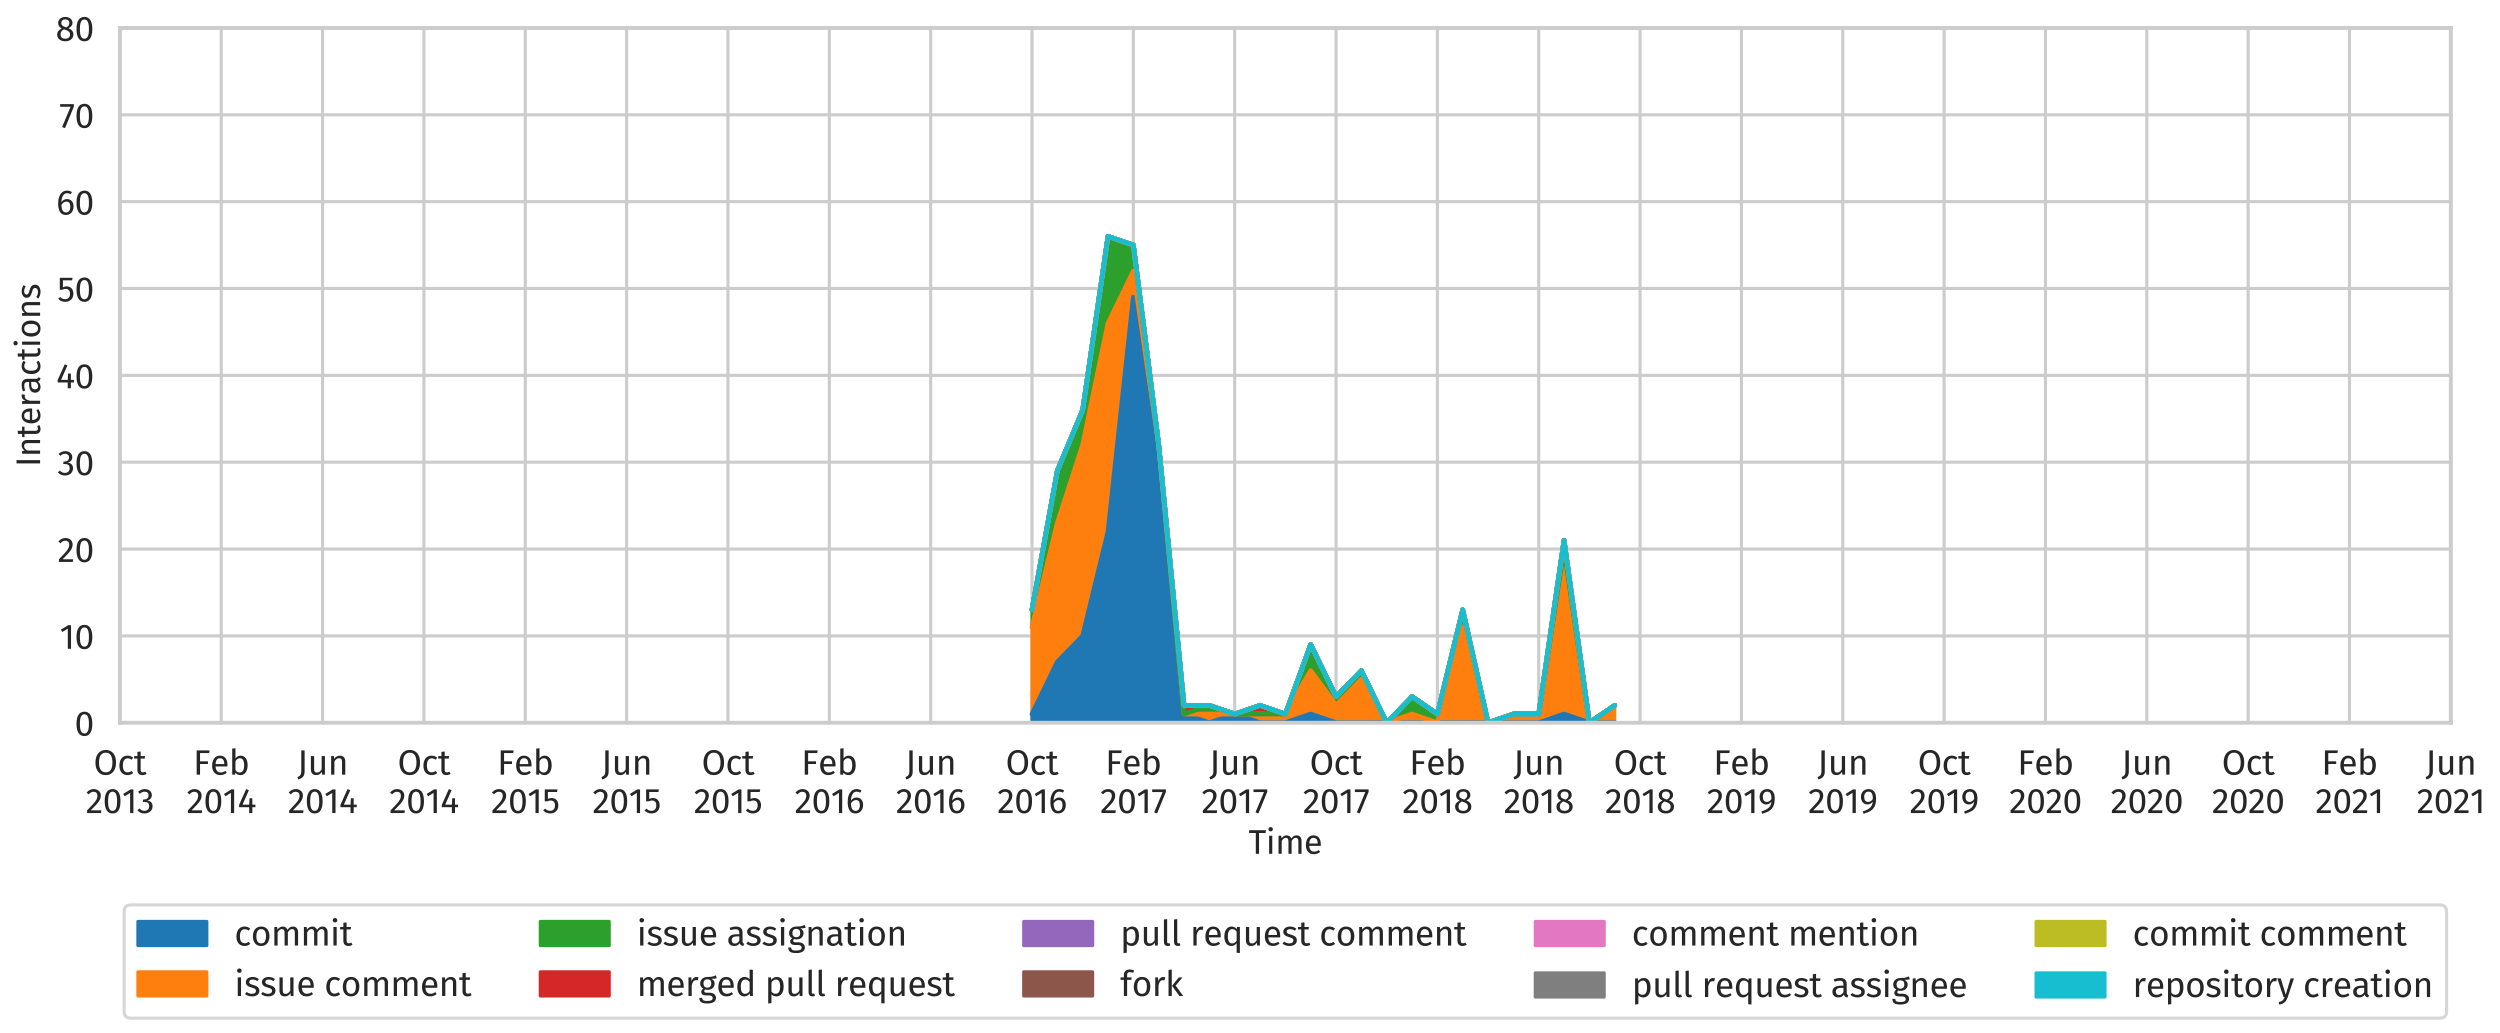 <?xml version="1.0" encoding="utf-8" standalone="no"?>
<!DOCTYPE svg PUBLIC "-//W3C//DTD SVG 1.1//EN"
  "http://www.w3.org/Graphics/SVG/1.1/DTD/svg11.dtd">
<svg xmlns:xlink="http://www.w3.org/1999/xlink" width="1196.947pt" height="494.666pt" viewBox="0 0 1196.947 494.666" xmlns="http://www.w3.org/2000/svg" version="1.1">
 <defs>
  <style type="text/css">*{stroke-linejoin: round; stroke-linecap: butt}</style>
 </defs>
 <g id="figure_1">
  <g id="patch_1">
   <path d="M 0 494.666 
L 1196.947 494.666 
L 1196.947 -0 
L 0 -0 
z
" style="fill: #ffffff"/>
  </g>
  <g id="axes_1">
   <g id="patch_2">
    <path d="M 57.404 346.027 
L 1173.404 346.027 
L 1173.404 13.387 
L 57.404 13.387 
z
" style="fill: #ffffff"/>
   </g>
   <g id="matplotlib.axis_1">
    <g id="xtick_1">
     <g id="line2d_1">
      <path d="M 57.404 346.027 
L 57.404 13.387 
" clip-path="url(#pee52ab53d1)" style="fill: none; stroke: #cccccc; stroke-width: 1.5; stroke-linecap: round"/>
     </g>
     <g id="text_1">
      <!-- Oct -->
      <g style="fill: #262626" transform="translate(44.774 370.902) scale(0.165 -0.165)">
       <defs>
        <path id="FiraSans-Regular-4f" d="M 2214 4486 
Q 2771 4486 3190 4220 
Q 3610 3955 3843 3443 
Q 4077 2931 4077 2202 
Q 4077 1485 3843 973 
Q 3610 461 3190 192 
Q 2771 -77 2214 -77 
Q 1658 -77 1238 185 
Q 819 448 585 960 
Q 352 1472 352 2195 
Q 352 2906 585 3424 
Q 819 3942 1241 4214 
Q 1664 4486 2214 4486 
z
M 2214 3987 
Q 1638 3987 1318 3552 
Q 998 3117 998 2195 
Q 998 1280 1321 851 
Q 1645 422 2214 422 
Q 3430 422 3430 2202 
Q 3430 3987 2214 3987 
z
" transform="scale(0.016)"/>
        <path id="FiraSans-Regular-63" d="M 1837 3450 
Q 2138 3450 2387 3363 
Q 2637 3277 2867 3085 
L 2586 2714 
Q 2406 2842 2236 2902 
Q 2067 2963 1862 2963 
Q 1453 2963 1225 2636 
Q 998 2310 998 1670 
Q 998 1030 1222 726 
Q 1446 422 1862 422 
Q 2061 422 2227 483 
Q 2394 544 2598 678 
L 2867 294 
Q 2406 -77 1837 -77 
Q 1152 -77 758 384 
Q 365 845 365 1658 
Q 365 2195 544 2598 
Q 723 3002 1052 3226 
Q 1382 3450 1837 3450 
z
" transform="scale(0.016)"/>
        <path id="FiraSans-Regular-74" d="M 2310 154 
Q 1978 -77 1555 -77 
Q 1126 -77 886 169 
Q 646 416 646 883 
L 646 2918 
L 58 2918 
L 58 3373 
L 646 3373 
L 646 4134 
L 1235 4205 
L 1235 3373 
L 2035 3373 
L 1971 2918 
L 1235 2918 
L 1235 909 
Q 1235 646 1328 528 
Q 1421 410 1638 410 
Q 1837 410 2086 544 
L 2310 154 
z
" transform="scale(0.016)"/>
       </defs>
       <use xlink:href="#FiraSans-Regular-4f"/>
       <use xlink:href="#FiraSans-Regular-63" transform="translate(69.2 0)"/>
       <use xlink:href="#FiraSans-Regular-74" transform="translate(117 0)"/>
      </g>
      <!-- 2013 -->
      <g style="fill: #262626" transform="translate(41.028 389.266) scale(0.165 -0.165)">
       <defs>
        <path id="FiraSans-Regular-32" d="M 1459 4346 
Q 1843 4346 2134 4192 
Q 2426 4038 2586 3772 
Q 2746 3507 2746 3174 
Q 2746 2784 2570 2425 
Q 2394 2067 2029 1651 
Q 1664 1235 922 493 
L 2848 493 
L 2778 0 
L 250 0 
L 250 467 
Q 1107 1357 1465 1769 
Q 1824 2182 1977 2489 
Q 2131 2797 2131 3149 
Q 2131 3482 1939 3670 
Q 1747 3859 1427 3859 
Q 1165 3859 966 3750 
Q 768 3642 544 3392 
L 160 3699 
Q 422 4026 742 4186 
Q 1062 4346 1459 4346 
z
" transform="scale(0.016)"/>
        <path id="FiraSans-Regular-30" d="M 1786 4346 
Q 2496 4346 2857 3779 
Q 3219 3213 3219 2138 
Q 3219 1062 2857 492 
Q 2496 -77 1786 -77 
Q 1075 -77 713 492 
Q 352 1062 352 2138 
Q 352 3213 713 3779 
Q 1075 4346 1786 4346 
z
M 1786 3878 
Q 1370 3878 1168 3468 
Q 966 3059 966 2138 
Q 966 1216 1168 803 
Q 1370 390 1786 390 
Q 2195 390 2400 803 
Q 2605 1216 2605 2138 
Q 2605 3053 2400 3465 
Q 2195 3878 1786 3878 
z
" transform="scale(0.016)"/>
        <path id="FiraSans-Regular-31" d="M 2067 4282 
L 2067 0 
L 1478 0 
L 1478 3654 
L 480 3046 
L 224 3462 
L 1549 4282 
L 2067 4282 
z
" transform="scale(0.016)"/>
        <path id="FiraSans-Regular-33" d="M 1440 4346 
Q 1837 4346 2121 4198 
Q 2406 4051 2556 3801 
Q 2707 3552 2707 3258 
Q 2707 2867 2480 2614 
Q 2253 2362 1875 2272 
Q 2304 2234 2573 1965 
Q 2842 1696 2842 1235 
Q 2842 864 2662 563 
Q 2483 262 2150 92 
Q 1818 -77 1382 -77 
Q 992 -77 665 67 
Q 339 211 96 499 
L 448 826 
Q 659 608 880 505 
Q 1101 403 1363 403 
Q 1766 403 1996 630 
Q 2227 858 2227 1242 
Q 2227 1664 2009 1837 
Q 1792 2010 1376 2010 
L 1056 2010 
L 1126 2464 
L 1344 2464 
Q 1677 2464 1897 2662 
Q 2118 2861 2118 3219 
Q 2118 3520 1926 3696 
Q 1734 3872 1408 3872 
Q 1158 3872 950 3782 
Q 742 3693 525 3488 
L 218 3840 
Q 762 4346 1440 4346 
z
" transform="scale(0.016)"/>
       </defs>
       <use xlink:href="#FiraSans-Regular-32"/>
       <use xlink:href="#FiraSans-Regular-30" transform="translate(49.5 0)"/>
       <use xlink:href="#FiraSans-Regular-31" transform="translate(105.3 0)"/>
       <use xlink:href="#FiraSans-Regular-33" transform="translate(148.6 0)"/>
      </g>
     </g>
    </g>
    <g id="xtick_2">
     <g id="line2d_2">
      <path d="M 105.926 346.027 
L 105.926 13.387 
" clip-path="url(#pee52ab53d1)" style="fill: none; stroke: #cccccc; stroke-width: 1.5; stroke-linecap: round"/>
     </g>
     <g id="text_2">
      <!-- Feb -->
      <g style="fill: #262626" transform="translate(92.479 370.902) scale(0.165 -0.165)">
       <defs>
        <path id="FiraSans-Regular-46" d="M 640 0 
L 640 4410 
L 2982 4410 
L 2912 3923 
L 1248 3923 
L 1248 2419 
L 2688 2419 
L 2688 1939 
L 1248 1939 
L 1248 0 
L 640 0 
z
" transform="scale(0.016)"/>
        <path id="FiraSans-Regular-65" d="M 3155 1786 
Q 3155 1638 3142 1485 
L 992 1485 
Q 1030 928 1273 665 
Q 1517 403 1901 403 
Q 2144 403 2349 473 
Q 2554 544 2778 698 
L 3034 346 
Q 2496 -77 1856 -77 
Q 1152 -77 758 384 
Q 365 845 365 1651 
Q 365 2176 534 2582 
Q 704 2989 1021 3219 
Q 1338 3450 1766 3450 
Q 2438 3450 2796 3008 
Q 3155 2566 3155 1786 
z
M 2573 1958 
Q 2573 2458 2374 2720 
Q 2176 2982 1779 2982 
Q 1056 2982 992 1920 
L 2573 1920 
L 2573 1958 
z
" transform="scale(0.016)"/>
        <path id="FiraSans-Regular-62" d="M 2150 3450 
Q 2726 3450 3065 2986 
Q 3405 2522 3405 1690 
Q 3405 1165 3245 765 
Q 3085 365 2784 144 
Q 2483 -77 2080 -77 
Q 1549 -77 1184 371 
L 1126 0 
L 608 0 
L 608 4730 
L 1197 4800 
L 1197 2950 
Q 1562 3450 2150 3450 
z
M 1939 390 
Q 2330 390 2550 707 
Q 2771 1024 2771 1690 
Q 2771 2374 2566 2678 
Q 2362 2982 1984 2982 
Q 1536 2982 1197 2458 
L 1197 845 
Q 1331 634 1526 512 
Q 1722 390 1939 390 
z
" transform="scale(0.016)"/>
       </defs>
       <use xlink:href="#FiraSans-Regular-46"/>
       <use xlink:href="#FiraSans-Regular-65" transform="translate(49.1 0)"/>
       <use xlink:href="#FiraSans-Regular-62" transform="translate(103.6 0)"/>
      </g>
      <!-- 2014 -->
      <g style="fill: #262626" transform="translate(89.278 389.266) scale(0.165 -0.165)">
       <defs>
        <path id="FiraSans-Regular-34" d="M 3213 1523 
L 3213 1056 
L 2656 1056 
L 2656 0 
L 2086 0 
L 2086 1056 
L 256 1056 
L 256 1478 
L 1542 4346 
L 2035 4141 
L 877 1523 
L 2093 1523 
L 2144 2675 
L 2656 2675 
L 2656 1523 
L 3213 1523 
z
" transform="scale(0.016)"/>
       </defs>
       <use xlink:href="#FiraSans-Regular-32"/>
       <use xlink:href="#FiraSans-Regular-30" transform="translate(49.5 0)"/>
       <use xlink:href="#FiraSans-Regular-31" transform="translate(105.3 0)"/>
       <use xlink:href="#FiraSans-Regular-34" transform="translate(148.6 0)"/>
      </g>
     </g>
    </g>
    <g id="xtick_3">
     <g id="line2d_3">
      <path d="M 154.448 346.027 
L 154.448 13.387 
" clip-path="url(#pee52ab53d1)" style="fill: none; stroke: #cccccc; stroke-width: 1.5; stroke-linecap: round"/>
     </g>
     <g id="text_3">
      <!-- Jun -->
      <g style="fill: #262626" transform="translate(142.296 370.902) scale(0.165 -0.165)">
       <defs>
        <path id="FiraSans-Regular-4a" d="M 1344 614 
Q 1344 -38 1059 -364 
Q 774 -691 192 -877 
L 32 -435 
Q 326 -320 473 -185 
Q 621 -51 678 141 
Q 736 333 736 640 
L 736 4410 
L 1344 4410 
L 1344 614 
z
" transform="scale(0.016)"/>
        <path id="FiraSans-Regular-75" d="M 3117 0 
L 2611 0 
L 2566 525 
Q 2374 211 2124 67 
Q 1875 -77 1517 -77 
Q 1075 -77 825 192 
Q 576 461 576 954 
L 576 3373 
L 1165 3373 
L 1165 1018 
Q 1165 672 1286 528 
Q 1408 384 1683 384 
Q 2176 384 2528 966 
L 2528 3373 
L 3117 3373 
L 3117 0 
z
" transform="scale(0.016)"/>
        <path id="FiraSans-Regular-6e" d="M 2195 3450 
Q 2656 3450 2915 3174 
Q 3174 2899 3174 2419 
L 3174 0 
L 2586 0 
L 2586 2336 
Q 2586 2694 2451 2841 
Q 2317 2989 2054 2989 
Q 1786 2989 1581 2835 
Q 1376 2682 1197 2394 
L 1197 0 
L 608 0 
L 608 3373 
L 1114 3373 
L 1165 2874 
Q 1344 3142 1609 3296 
Q 1875 3450 2195 3450 
z
" transform="scale(0.016)"/>
       </defs>
       <use xlink:href="#FiraSans-Regular-4a"/>
       <use xlink:href="#FiraSans-Regular-75" transform="translate(30.5 0)"/>
       <use xlink:href="#FiraSans-Regular-6e" transform="translate(88.7 0)"/>
      </g>
      <!-- 2014 -->
      <g style="fill: #262626" transform="translate(137.8 389.266) scale(0.165 -0.165)">
       <use xlink:href="#FiraSans-Regular-32"/>
       <use xlink:href="#FiraSans-Regular-30" transform="translate(49.5 0)"/>
       <use xlink:href="#FiraSans-Regular-31" transform="translate(105.3 0)"/>
       <use xlink:href="#FiraSans-Regular-34" transform="translate(148.6 0)"/>
      </g>
     </g>
    </g>
    <g id="xtick_4">
     <g id="line2d_4">
      <path d="M 202.97 346.027 
L 202.97 13.387 
" clip-path="url(#pee52ab53d1)" style="fill: none; stroke: #cccccc; stroke-width: 1.5; stroke-linecap: round"/>
     </g>
     <g id="text_4">
      <!-- Oct -->
      <g style="fill: #262626" transform="translate(190.339 370.902) scale(0.165 -0.165)">
       <use xlink:href="#FiraSans-Regular-4f"/>
       <use xlink:href="#FiraSans-Regular-63" transform="translate(69.2 0)"/>
       <use xlink:href="#FiraSans-Regular-74" transform="translate(117 0)"/>
      </g>
      <!-- 2014 -->
      <g style="fill: #262626" transform="translate(186.321 389.266) scale(0.165 -0.165)">
       <use xlink:href="#FiraSans-Regular-32"/>
       <use xlink:href="#FiraSans-Regular-30" transform="translate(49.5 0)"/>
       <use xlink:href="#FiraSans-Regular-31" transform="translate(105.3 0)"/>
       <use xlink:href="#FiraSans-Regular-34" transform="translate(148.6 0)"/>
      </g>
     </g>
    </g>
    <g id="xtick_5">
     <g id="line2d_5">
      <path d="M 251.491 346.027 
L 251.491 13.387 
" clip-path="url(#pee52ab53d1)" style="fill: none; stroke: #cccccc; stroke-width: 1.5; stroke-linecap: round"/>
     </g>
     <g id="text_5">
      <!-- Feb -->
      <g style="fill: #262626" transform="translate(238.044 370.902) scale(0.165 -0.165)">
       <use xlink:href="#FiraSans-Regular-46"/>
       <use xlink:href="#FiraSans-Regular-65" transform="translate(49.1 0)"/>
       <use xlink:href="#FiraSans-Regular-62" transform="translate(103.6 0)"/>
      </g>
      <!-- 2015 -->
      <g style="fill: #262626" transform="translate(235.1 389.266) scale(0.165 -0.165)">
       <defs>
        <path id="FiraSans-Regular-35" d="M 2688 3821 
L 1018 3821 
L 1018 2560 
Q 1344 2726 1702 2726 
Q 2253 2726 2585 2364 
Q 2918 2003 2918 1370 
Q 2918 947 2732 617 
Q 2547 288 2211 105 
Q 1875 -77 1434 -77 
Q 1043 -77 736 60 
Q 429 198 166 467 
L 512 806 
Q 717 602 934 502 
Q 1152 403 1427 403 
Q 1837 403 2070 659 
Q 2304 915 2304 1382 
Q 2304 1850 2093 2061 
Q 1882 2272 1523 2272 
Q 1357 2272 1216 2237 
Q 1075 2202 915 2125 
L 454 2125 
L 454 4282 
L 2771 4282 
L 2688 3821 
z
" transform="scale(0.016)"/>
       </defs>
       <use xlink:href="#FiraSans-Regular-32"/>
       <use xlink:href="#FiraSans-Regular-30" transform="translate(49.5 0)"/>
       <use xlink:href="#FiraSans-Regular-31" transform="translate(105.3 0)"/>
       <use xlink:href="#FiraSans-Regular-35" transform="translate(148.6 0)"/>
      </g>
     </g>
    </g>
    <g id="xtick_6">
     <g id="line2d_6">
      <path d="M 300.013 346.027 
L 300.013 13.387 
" clip-path="url(#pee52ab53d1)" style="fill: none; stroke: #cccccc; stroke-width: 1.5; stroke-linecap: round"/>
     </g>
     <g id="text_6">
      <!-- Jun -->
      <g style="fill: #262626" transform="translate(287.861 370.902) scale(0.165 -0.165)">
       <use xlink:href="#FiraSans-Regular-4a"/>
       <use xlink:href="#FiraSans-Regular-75" transform="translate(30.5 0)"/>
       <use xlink:href="#FiraSans-Regular-6e" transform="translate(88.7 0)"/>
      </g>
      <!-- 2015 -->
      <g style="fill: #262626" transform="translate(283.621 389.266) scale(0.165 -0.165)">
       <use xlink:href="#FiraSans-Regular-32"/>
       <use xlink:href="#FiraSans-Regular-30" transform="translate(49.5 0)"/>
       <use xlink:href="#FiraSans-Regular-31" transform="translate(105.3 0)"/>
       <use xlink:href="#FiraSans-Regular-35" transform="translate(148.6 0)"/>
      </g>
     </g>
    </g>
    <g id="xtick_7">
     <g id="line2d_7">
      <path d="M 348.535 346.027 
L 348.535 13.387 
" clip-path="url(#pee52ab53d1)" style="fill: none; stroke: #cccccc; stroke-width: 1.5; stroke-linecap: round"/>
     </g>
     <g id="text_7">
      <!-- Oct -->
      <g style="fill: #262626" transform="translate(335.905 370.902) scale(0.165 -0.165)">
       <use xlink:href="#FiraSans-Regular-4f"/>
       <use xlink:href="#FiraSans-Regular-63" transform="translate(69.2 0)"/>
       <use xlink:href="#FiraSans-Regular-74" transform="translate(117 0)"/>
      </g>
      <!-- 2015 -->
      <g style="fill: #262626" transform="translate(332.143 389.266) scale(0.165 -0.165)">
       <use xlink:href="#FiraSans-Regular-32"/>
       <use xlink:href="#FiraSans-Regular-30" transform="translate(49.5 0)"/>
       <use xlink:href="#FiraSans-Regular-31" transform="translate(105.3 0)"/>
       <use xlink:href="#FiraSans-Regular-35" transform="translate(148.6 0)"/>
      </g>
     </g>
    </g>
    <g id="xtick_8">
     <g id="line2d_8">
      <path d="M 397.057 346.027 
L 397.057 13.387 
" clip-path="url(#pee52ab53d1)" style="fill: none; stroke: #cccccc; stroke-width: 1.5; stroke-linecap: round"/>
     </g>
     <g id="text_8">
      <!-- Feb -->
      <g style="fill: #262626" transform="translate(383.609 370.902) scale(0.165 -0.165)">
       <use xlink:href="#FiraSans-Regular-46"/>
       <use xlink:href="#FiraSans-Regular-65" transform="translate(49.1 0)"/>
       <use xlink:href="#FiraSans-Regular-62" transform="translate(103.6 0)"/>
      </g>
      <!-- 2016 -->
      <g style="fill: #262626" transform="translate(380.401 389.266) scale(0.165 -0.165)">
       <defs>
        <path id="FiraSans-Regular-36" d="M 1971 2816 
Q 2298 2816 2566 2662 
Q 2835 2509 2995 2201 
Q 3155 1894 3155 1453 
Q 3155 998 2972 649 
Q 2790 301 2480 112 
Q 2170 -77 1792 -77 
Q 1043 -77 697 476 
Q 352 1030 352 2010 
Q 352 2707 547 3235 
Q 742 3763 1107 4054 
Q 1472 4346 1971 4346 
Q 2458 4346 2854 4083 
L 2624 3693 
Q 2323 3878 1965 3878 
Q 1504 3878 1235 3436 
Q 966 2995 941 2253 
Q 1338 2816 1971 2816 
z
M 1792 390 
Q 2163 390 2361 672 
Q 2560 954 2560 1434 
Q 2560 2349 1869 2349 
Q 1587 2349 1350 2192 
Q 1114 2035 947 1760 
Q 966 1056 1168 723 
Q 1370 390 1792 390 
z
" transform="scale(0.016)"/>
       </defs>
       <use xlink:href="#FiraSans-Regular-32"/>
       <use xlink:href="#FiraSans-Regular-30" transform="translate(49.5 0)"/>
       <use xlink:href="#FiraSans-Regular-31" transform="translate(105.3 0)"/>
       <use xlink:href="#FiraSans-Regular-36" transform="translate(148.6 0)"/>
      </g>
     </g>
    </g>
    <g id="xtick_9">
     <g id="line2d_9">
      <path d="M 445.578 346.027 
L 445.578 13.387 
" clip-path="url(#pee52ab53d1)" style="fill: none; stroke: #cccccc; stroke-width: 1.5; stroke-linecap: round"/>
     </g>
     <g id="text_9">
      <!-- Jun -->
      <g style="fill: #262626" transform="translate(433.426 370.902) scale(0.165 -0.165)">
       <use xlink:href="#FiraSans-Regular-4a"/>
       <use xlink:href="#FiraSans-Regular-75" transform="translate(30.5 0)"/>
       <use xlink:href="#FiraSans-Regular-6e" transform="translate(88.7 0)"/>
      </g>
      <!-- 2016 -->
      <g style="fill: #262626" transform="translate(428.922 389.266) scale(0.165 -0.165)">
       <use xlink:href="#FiraSans-Regular-32"/>
       <use xlink:href="#FiraSans-Regular-30" transform="translate(49.5 0)"/>
       <use xlink:href="#FiraSans-Regular-31" transform="translate(105.3 0)"/>
       <use xlink:href="#FiraSans-Regular-36" transform="translate(148.6 0)"/>
      </g>
     </g>
    </g>
    <g id="xtick_10">
     <g id="line2d_10">
      <path d="M 494.1 346.027 
L 494.1 13.387 
" clip-path="url(#pee52ab53d1)" style="fill: none; stroke: #cccccc; stroke-width: 1.5; stroke-linecap: round"/>
     </g>
     <g id="text_10">
      <!-- Oct -->
      <g style="fill: #262626" transform="translate(481.47 370.902) scale(0.165 -0.165)">
       <use xlink:href="#FiraSans-Regular-4f"/>
       <use xlink:href="#FiraSans-Regular-63" transform="translate(69.2 0)"/>
       <use xlink:href="#FiraSans-Regular-74" transform="translate(117 0)"/>
      </g>
      <!-- 2016 -->
      <g style="fill: #262626" transform="translate(477.444 389.266) scale(0.165 -0.165)">
       <use xlink:href="#FiraSans-Regular-32"/>
       <use xlink:href="#FiraSans-Regular-30" transform="translate(49.5 0)"/>
       <use xlink:href="#FiraSans-Regular-31" transform="translate(105.3 0)"/>
       <use xlink:href="#FiraSans-Regular-36" transform="translate(148.6 0)"/>
      </g>
     </g>
    </g>
    <g id="xtick_11">
     <g id="line2d_11">
      <path d="M 542.622 346.027 
L 542.622 13.387 
" clip-path="url(#pee52ab53d1)" style="fill: none; stroke: #cccccc; stroke-width: 1.5; stroke-linecap: round"/>
     </g>
     <g id="text_11">
      <!-- Feb -->
      <g style="fill: #262626" transform="translate(529.174 370.902) scale(0.165 -0.165)">
       <use xlink:href="#FiraSans-Regular-46"/>
       <use xlink:href="#FiraSans-Regular-65" transform="translate(49.1 0)"/>
       <use xlink:href="#FiraSans-Regular-62" transform="translate(103.6 0)"/>
      </g>
      <!-- 2017 -->
      <g style="fill: #262626" transform="translate(526.699 389.266) scale(0.165 -0.165)">
       <defs>
        <path id="FiraSans-Regular-37" d="M 2650 4282 
L 2650 3840 
L 1050 -64 
L 512 115 
L 2054 3802 
L 160 3802 
L 160 4282 
L 2650 4282 
z
" transform="scale(0.016)"/>
       </defs>
       <use xlink:href="#FiraSans-Regular-32"/>
       <use xlink:href="#FiraSans-Regular-30" transform="translate(49.5 0)"/>
       <use xlink:href="#FiraSans-Regular-31" transform="translate(105.3 0)"/>
       <use xlink:href="#FiraSans-Regular-37" transform="translate(148.6 0)"/>
      </g>
     </g>
    </g>
    <g id="xtick_12">
     <g id="line2d_12">
      <path d="M 591.144 346.027 
L 591.144 13.387 
" clip-path="url(#pee52ab53d1)" style="fill: none; stroke: #cccccc; stroke-width: 1.5; stroke-linecap: round"/>
     </g>
     <g id="text_12">
      <!-- Jun -->
      <g style="fill: #262626" transform="translate(578.992 370.902) scale(0.165 -0.165)">
       <use xlink:href="#FiraSans-Regular-4a"/>
       <use xlink:href="#FiraSans-Regular-75" transform="translate(30.5 0)"/>
       <use xlink:href="#FiraSans-Regular-6e" transform="translate(88.7 0)"/>
      </g>
      <!-- 2017 -->
      <g style="fill: #262626" transform="translate(575.221 389.266) scale(0.165 -0.165)">
       <use xlink:href="#FiraSans-Regular-32"/>
       <use xlink:href="#FiraSans-Regular-30" transform="translate(49.5 0)"/>
       <use xlink:href="#FiraSans-Regular-31" transform="translate(105.3 0)"/>
       <use xlink:href="#FiraSans-Regular-37" transform="translate(148.6 0)"/>
      </g>
     </g>
    </g>
    <g id="xtick_13">
     <g id="line2d_13">
      <path d="M 639.665 346.027 
L 639.665 13.387 
" clip-path="url(#pee52ab53d1)" style="fill: none; stroke: #cccccc; stroke-width: 1.5; stroke-linecap: round"/>
     </g>
     <g id="text_13">
      <!-- Oct -->
      <g style="fill: #262626" transform="translate(627.035 370.902) scale(0.165 -0.165)">
       <use xlink:href="#FiraSans-Regular-4f"/>
       <use xlink:href="#FiraSans-Regular-63" transform="translate(69.2 0)"/>
       <use xlink:href="#FiraSans-Regular-74" transform="translate(117 0)"/>
      </g>
      <!-- 2017 -->
      <g style="fill: #262626" transform="translate(623.743 389.266) scale(0.165 -0.165)">
       <use xlink:href="#FiraSans-Regular-32"/>
       <use xlink:href="#FiraSans-Regular-30" transform="translate(49.5 0)"/>
       <use xlink:href="#FiraSans-Regular-31" transform="translate(105.3 0)"/>
       <use xlink:href="#FiraSans-Regular-37" transform="translate(148.6 0)"/>
      </g>
     </g>
    </g>
    <g id="xtick_14">
     <g id="line2d_14">
      <path d="M 688.187 346.027 
L 688.187 13.387 
" clip-path="url(#pee52ab53d1)" style="fill: none; stroke: #cccccc; stroke-width: 1.5; stroke-linecap: round"/>
     </g>
     <g id="text_14">
      <!-- Feb -->
      <g style="fill: #262626" transform="translate(674.74 370.902) scale(0.165 -0.165)">
       <use xlink:href="#FiraSans-Regular-46"/>
       <use xlink:href="#FiraSans-Regular-65" transform="translate(49.1 0)"/>
       <use xlink:href="#FiraSans-Regular-62" transform="translate(103.6 0)"/>
      </g>
      <!-- 2018 -->
      <g style="fill: #262626" transform="translate(671.383 389.266) scale(0.165 -0.165)">
       <defs>
        <path id="FiraSans-Regular-38" d="M 2336 2298 
Q 3238 1933 3238 1146 
Q 3238 794 3049 515 
Q 2861 237 2521 80 
Q 2182 -77 1754 -77 
Q 1318 -77 985 76 
Q 653 230 470 505 
Q 288 781 288 1133 
Q 288 1530 502 1798 
Q 717 2067 1133 2246 
Q 794 2419 630 2665 
Q 467 2912 467 3245 
Q 467 3590 649 3840 
Q 832 4090 1129 4218 
Q 1427 4346 1766 4346 
Q 2099 4346 2396 4224 
Q 2694 4102 2880 3856 
Q 3066 3610 3066 3264 
Q 3066 2944 2886 2713 
Q 2707 2483 2336 2298 
z
M 1766 3904 
Q 1434 3904 1238 3731 
Q 1043 3558 1043 3238 
Q 1043 2931 1232 2771 
Q 1421 2611 1837 2477 
L 1946 2438 
Q 2234 2605 2362 2790 
Q 2490 2976 2490 3245 
Q 2490 3546 2301 3725 
Q 2112 3904 1766 3904 
z
M 1760 390 
Q 2157 390 2390 595 
Q 2624 800 2624 1139 
Q 2624 1370 2534 1526 
Q 2445 1683 2246 1801 
Q 2048 1920 1690 2042 
L 1530 2099 
Q 1210 1946 1056 1712 
Q 902 1478 902 1133 
Q 902 781 1132 585 
Q 1363 390 1760 390 
z
" transform="scale(0.016)"/>
       </defs>
       <use xlink:href="#FiraSans-Regular-32"/>
       <use xlink:href="#FiraSans-Regular-30" transform="translate(49.5 0)"/>
       <use xlink:href="#FiraSans-Regular-31" transform="translate(105.3 0)"/>
       <use xlink:href="#FiraSans-Regular-38" transform="translate(148.6 0)"/>
      </g>
     </g>
    </g>
    <g id="xtick_15">
     <g id="line2d_15">
      <path d="M 736.709 346.027 
L 736.709 13.387 
" clip-path="url(#pee52ab53d1)" style="fill: none; stroke: #cccccc; stroke-width: 1.5; stroke-linecap: round"/>
     </g>
     <g id="text_15">
      <!-- Jun -->
      <g style="fill: #262626" transform="translate(724.557 370.902) scale(0.165 -0.165)">
       <use xlink:href="#FiraSans-Regular-4a"/>
       <use xlink:href="#FiraSans-Regular-75" transform="translate(30.5 0)"/>
       <use xlink:href="#FiraSans-Regular-6e" transform="translate(88.7 0)"/>
      </g>
      <!-- 2018 -->
      <g style="fill: #262626" transform="translate(719.905 389.266) scale(0.165 -0.165)">
       <use xlink:href="#FiraSans-Regular-32"/>
       <use xlink:href="#FiraSans-Regular-30" transform="translate(49.5 0)"/>
       <use xlink:href="#FiraSans-Regular-31" transform="translate(105.3 0)"/>
       <use xlink:href="#FiraSans-Regular-38" transform="translate(148.6 0)"/>
      </g>
     </g>
    </g>
    <g id="xtick_16">
     <g id="line2d_16">
      <path d="M 785.231 346.027 
L 785.231 13.387 
" clip-path="url(#pee52ab53d1)" style="fill: none; stroke: #cccccc; stroke-width: 1.5; stroke-linecap: round"/>
     </g>
     <g id="text_16">
      <!-- Oct -->
      <g style="fill: #262626" transform="translate(772.6 370.902) scale(0.165 -0.165)">
       <use xlink:href="#FiraSans-Regular-4f"/>
       <use xlink:href="#FiraSans-Regular-63" transform="translate(69.2 0)"/>
       <use xlink:href="#FiraSans-Regular-74" transform="translate(117 0)"/>
      </g>
      <!-- 2018 -->
      <g style="fill: #262626" transform="translate(768.426 389.266) scale(0.165 -0.165)">
       <use xlink:href="#FiraSans-Regular-32"/>
       <use xlink:href="#FiraSans-Regular-30" transform="translate(49.5 0)"/>
       <use xlink:href="#FiraSans-Regular-31" transform="translate(105.3 0)"/>
       <use xlink:href="#FiraSans-Regular-38" transform="translate(148.6 0)"/>
      </g>
     </g>
    </g>
    <g id="xtick_17">
     <g id="line2d_17">
      <path d="M 833.752 346.027 
L 833.752 13.387 
" clip-path="url(#pee52ab53d1)" style="fill: none; stroke: #cccccc; stroke-width: 1.5; stroke-linecap: round"/>
     </g>
     <g id="text_17">
      <!-- Feb -->
      <g style="fill: #262626" transform="translate(820.305 370.902) scale(0.165 -0.165)">
       <use xlink:href="#FiraSans-Regular-46"/>
       <use xlink:href="#FiraSans-Regular-65" transform="translate(49.1 0)"/>
       <use xlink:href="#FiraSans-Regular-62" transform="translate(103.6 0)"/>
      </g>
      <!-- 2019 -->
      <g style="fill: #262626" transform="translate(817.162 389.266) scale(0.165 -0.165)">
       <defs>
        <path id="FiraSans-Regular-39" d="M 1658 4346 
Q 2336 4346 2688 3901 
Q 3040 3456 3040 2682 
Q 3040 1805 2803 1270 
Q 2566 736 2080 419 
Q 1594 102 762 -141 
L 627 301 
Q 1485 544 1942 960 
Q 2400 1376 2432 2067 
Q 2285 1837 2035 1696 
Q 1786 1555 1472 1555 
Q 1139 1555 870 1724 
Q 602 1894 445 2204 
Q 288 2515 288 2931 
Q 288 3366 473 3686 
Q 659 4006 969 4176 
Q 1280 4346 1658 4346 
z
M 1594 2016 
Q 2099 2016 2445 2547 
Q 2458 3258 2269 3568 
Q 2080 3878 1670 3878 
Q 1293 3878 1088 3628 
Q 883 3379 883 2918 
Q 883 2470 1075 2243 
Q 1267 2016 1594 2016 
z
" transform="scale(0.016)"/>
       </defs>
       <use xlink:href="#FiraSans-Regular-32"/>
       <use xlink:href="#FiraSans-Regular-30" transform="translate(49.5 0)"/>
       <use xlink:href="#FiraSans-Regular-31" transform="translate(105.3 0)"/>
       <use xlink:href="#FiraSans-Regular-39" transform="translate(148.6 0)"/>
      </g>
     </g>
    </g>
    <g id="xtick_18">
     <g id="line2d_18">
      <path d="M 882.274 346.027 
L 882.274 13.387 
" clip-path="url(#pee52ab53d1)" style="fill: none; stroke: #cccccc; stroke-width: 1.5; stroke-linecap: round"/>
     </g>
     <g id="text_18">
      <!-- Jun -->
      <g style="fill: #262626" transform="translate(870.122 370.902) scale(0.165 -0.165)">
       <use xlink:href="#FiraSans-Regular-4a"/>
       <use xlink:href="#FiraSans-Regular-75" transform="translate(30.5 0)"/>
       <use xlink:href="#FiraSans-Regular-6e" transform="translate(88.7 0)"/>
      </g>
      <!-- 2019 -->
      <g style="fill: #262626" transform="translate(865.684 389.266) scale(0.165 -0.165)">
       <use xlink:href="#FiraSans-Regular-32"/>
       <use xlink:href="#FiraSans-Regular-30" transform="translate(49.5 0)"/>
       <use xlink:href="#FiraSans-Regular-31" transform="translate(105.3 0)"/>
       <use xlink:href="#FiraSans-Regular-39" transform="translate(148.6 0)"/>
      </g>
     </g>
    </g>
    <g id="xtick_19">
     <g id="line2d_19">
      <path d="M 930.796 346.027 
L 930.796 13.387 
" clip-path="url(#pee52ab53d1)" style="fill: none; stroke: #cccccc; stroke-width: 1.5; stroke-linecap: round"/>
     </g>
     <g id="text_19">
      <!-- Oct -->
      <g style="fill: #262626" transform="translate(918.166 370.902) scale(0.165 -0.165)">
       <use xlink:href="#FiraSans-Regular-4f"/>
       <use xlink:href="#FiraSans-Regular-63" transform="translate(69.2 0)"/>
       <use xlink:href="#FiraSans-Regular-74" transform="translate(117 0)"/>
      </g>
      <!-- 2019 -->
      <g style="fill: #262626" transform="translate(914.206 389.266) scale(0.165 -0.165)">
       <use xlink:href="#FiraSans-Regular-32"/>
       <use xlink:href="#FiraSans-Regular-30" transform="translate(49.5 0)"/>
       <use xlink:href="#FiraSans-Regular-31" transform="translate(105.3 0)"/>
       <use xlink:href="#FiraSans-Regular-39" transform="translate(148.6 0)"/>
      </g>
     </g>
    </g>
    <g id="xtick_20">
     <g id="line2d_20">
      <path d="M 979.317 346.027 
L 979.317 13.387 
" clip-path="url(#pee52ab53d1)" style="fill: none; stroke: #cccccc; stroke-width: 1.5; stroke-linecap: round"/>
     </g>
     <g id="text_20">
      <!-- Feb -->
      <g style="fill: #262626" transform="translate(965.87 370.902) scale(0.165 -0.165)">
       <use xlink:href="#FiraSans-Regular-46"/>
       <use xlink:href="#FiraSans-Regular-65" transform="translate(49.1 0)"/>
       <use xlink:href="#FiraSans-Regular-62" transform="translate(103.6 0)"/>
      </g>
      <!-- 2020 -->
      <g style="fill: #262626" transform="translate(961.944 389.266) scale(0.165 -0.165)">
       <use xlink:href="#FiraSans-Regular-32"/>
       <use xlink:href="#FiraSans-Regular-30" transform="translate(49.5 0)"/>
       <use xlink:href="#FiraSans-Regular-32" transform="translate(105.3 0)"/>
       <use xlink:href="#FiraSans-Regular-30" transform="translate(154.8 0)"/>
      </g>
     </g>
    </g>
    <g id="xtick_21">
     <g id="line2d_21">
      <path d="M 1027.839 346.027 
L 1027.839 13.387 
" clip-path="url(#pee52ab53d1)" style="fill: none; stroke: #cccccc; stroke-width: 1.5; stroke-linecap: round"/>
     </g>
     <g id="text_21">
      <!-- Jun -->
      <g style="fill: #262626" transform="translate(1015.687 370.902) scale(0.165 -0.165)">
       <use xlink:href="#FiraSans-Regular-4a"/>
       <use xlink:href="#FiraSans-Regular-75" transform="translate(30.5 0)"/>
       <use xlink:href="#FiraSans-Regular-6e" transform="translate(88.7 0)"/>
      </g>
      <!-- 2020 -->
      <g style="fill: #262626" transform="translate(1010.465 389.266) scale(0.165 -0.165)">
       <use xlink:href="#FiraSans-Regular-32"/>
       <use xlink:href="#FiraSans-Regular-30" transform="translate(49.5 0)"/>
       <use xlink:href="#FiraSans-Regular-32" transform="translate(105.3 0)"/>
       <use xlink:href="#FiraSans-Regular-30" transform="translate(154.8 0)"/>
      </g>
     </g>
    </g>
    <g id="xtick_22">
     <g id="line2d_22">
      <path d="M 1076.361 346.027 
L 1076.361 13.387 
" clip-path="url(#pee52ab53d1)" style="fill: none; stroke: #cccccc; stroke-width: 1.5; stroke-linecap: round"/>
     </g>
     <g id="text_22">
      <!-- Oct -->
      <g style="fill: #262626" transform="translate(1063.731 370.902) scale(0.165 -0.165)">
       <use xlink:href="#FiraSans-Regular-4f"/>
       <use xlink:href="#FiraSans-Regular-63" transform="translate(69.2 0)"/>
       <use xlink:href="#FiraSans-Regular-74" transform="translate(117 0)"/>
      </g>
      <!-- 2020 -->
      <g style="fill: #262626" transform="translate(1058.987 389.266) scale(0.165 -0.165)">
       <use xlink:href="#FiraSans-Regular-32"/>
       <use xlink:href="#FiraSans-Regular-30" transform="translate(49.5 0)"/>
       <use xlink:href="#FiraSans-Regular-32" transform="translate(105.3 0)"/>
       <use xlink:href="#FiraSans-Regular-30" transform="translate(154.8 0)"/>
      </g>
     </g>
    </g>
    <g id="xtick_23">
     <g id="line2d_23">
      <path d="M 1124.883 346.027 
L 1124.883 13.387 
" clip-path="url(#pee52ab53d1)" style="fill: none; stroke: #cccccc; stroke-width: 1.5; stroke-linecap: round"/>
     </g>
     <g id="text_23">
      <!-- Feb -->
      <g style="fill: #262626" transform="translate(1111.435 370.902) scale(0.165 -0.165)">
       <use xlink:href="#FiraSans-Regular-46"/>
       <use xlink:href="#FiraSans-Regular-65" transform="translate(49.1 0)"/>
       <use xlink:href="#FiraSans-Regular-62" transform="translate(103.6 0)"/>
      </g>
      <!-- 2021 -->
      <g style="fill: #262626" transform="translate(1108.54 389.266) scale(0.165 -0.165)">
       <use xlink:href="#FiraSans-Regular-32"/>
       <use xlink:href="#FiraSans-Regular-30" transform="translate(49.5 0)"/>
       <use xlink:href="#FiraSans-Regular-32" transform="translate(105.3 0)"/>
       <use xlink:href="#FiraSans-Regular-31" transform="translate(154.8 0)"/>
      </g>
     </g>
    </g>
    <g id="xtick_24">
     <g id="line2d_24">
      <path d="M 1173.404 346.027 
L 1173.404 13.387 
" clip-path="url(#pee52ab53d1)" style="fill: none; stroke: #cccccc; stroke-width: 1.5; stroke-linecap: round"/>
     </g>
     <g id="text_24">
      <!-- Jun -->
      <g style="fill: #262626" transform="translate(1161.252 370.902) scale(0.165 -0.165)">
       <use xlink:href="#FiraSans-Regular-4a"/>
       <use xlink:href="#FiraSans-Regular-75" transform="translate(30.5 0)"/>
       <use xlink:href="#FiraSans-Regular-6e" transform="translate(88.7 0)"/>
      </g>
      <!-- 2021 -->
      <g style="fill: #262626" transform="translate(1157.062 389.266) scale(0.165 -0.165)">
       <use xlink:href="#FiraSans-Regular-32"/>
       <use xlink:href="#FiraSans-Regular-30" transform="translate(49.5 0)"/>
       <use xlink:href="#FiraSans-Regular-32" transform="translate(105.3 0)"/>
       <use xlink:href="#FiraSans-Regular-31" transform="translate(154.8 0)"/>
      </g>
     </g>
    </g>
    <g id="xtick_25"/>
    <g id="xtick_26"/>
    <g id="xtick_27"/>
    <g id="xtick_28"/>
    <g id="xtick_29"/>
    <g id="xtick_30"/>
    <g id="xtick_31"/>
    <g id="xtick_32"/>
    <g id="xtick_33"/>
    <g id="xtick_34"/>
    <g id="xtick_35"/>
    <g id="xtick_36"/>
    <g id="xtick_37"/>
    <g id="xtick_38"/>
    <g id="xtick_39"/>
    <g id="xtick_40"/>
    <g id="xtick_41"/>
    <g id="xtick_42"/>
    <g id="xtick_43"/>
    <g id="xtick_44"/>
    <g id="xtick_45"/>
    <g id="xtick_46"/>
    <g id="xtick_47"/>
    <g id="text_25">
     <!-- Time -->
     <g style="fill: #262626" transform="translate(597.796 408.78) scale(0.16 -0.16)">
      <defs>
       <path id="FiraSans-Regular-54" d="M 3245 4410 
L 3181 3891 
L 1958 3891 
L 1958 0 
L 1350 0 
L 1350 3891 
L 96 3891 
L 96 4410 
L 3245 4410 
z
" transform="scale(0.016)"/>
       <path id="FiraSans-Regular-69" d="M 1197 3373 
L 1197 0 
L 608 0 
L 608 3373 
L 1197 3373 
z
M 896 4992 
Q 1082 4992 1197 4877 
Q 1312 4762 1312 4589 
Q 1312 4416 1197 4304 
Q 1082 4192 896 4192 
Q 717 4192 601 4304 
Q 486 4416 486 4589 
Q 486 4762 601 4877 
Q 717 4992 896 4992 
z
" transform="scale(0.016)"/>
       <path id="FiraSans-Regular-6d" d="M 3994 3450 
Q 4410 3450 4659 3171 
Q 4909 2893 4909 2419 
L 4909 0 
L 4320 0 
L 4320 2336 
Q 4320 2989 3846 2989 
Q 3597 2989 3424 2845 
Q 3251 2701 3053 2394 
L 3053 0 
L 2464 0 
L 2464 2336 
Q 2464 2989 1990 2989 
Q 1734 2989 1561 2841 
Q 1389 2694 1197 2394 
L 1197 0 
L 608 0 
L 608 3373 
L 1114 3373 
L 1165 2880 
Q 1542 3450 2138 3450 
Q 2451 3450 2672 3290 
Q 2893 3130 2989 2842 
Q 3187 3136 3427 3293 
Q 3667 3450 3994 3450 
z
" transform="scale(0.016)"/>
      </defs>
      <use xlink:href="#FiraSans-Regular-54"/>
      <use xlink:href="#FiraSans-Regular-69" transform="translate(51.7 0)"/>
      <use xlink:href="#FiraSans-Regular-6d" transform="translate(79.9 0)"/>
      <use xlink:href="#FiraSans-Regular-65" transform="translate(165.6 0)"/>
     </g>
    </g>
   </g>
   <g id="matplotlib.axis_2">
    <g id="ytick_1">
     <g id="line2d_25">
      <path d="M 57.404 346.027 
L 1173.404 346.027 
" clip-path="url(#pee52ab53d1)" style="fill: none; stroke: #cccccc; stroke-width: 1.5; stroke-linecap: round"/>
     </g>
     <g id="text_26">
      <!-- 0 -->
      <g style="fill: #262626" transform="translate(35.698 352.215) scale(0.165 -0.165)">
       <use xlink:href="#FiraSans-Regular-30"/>
      </g>
     </g>
    </g>
    <g id="ytick_2">
     <g id="line2d_26">
      <path d="M 57.404 304.447 
L 1173.404 304.447 
" clip-path="url(#pee52ab53d1)" style="fill: none; stroke: #cccccc; stroke-width: 1.5; stroke-linecap: round"/>
     </g>
     <g id="text_27">
      <!-- 10 -->
      <g style="fill: #262626" transform="translate(28.554 310.635) scale(0.165 -0.165)">
       <use xlink:href="#FiraSans-Regular-31"/>
       <use xlink:href="#FiraSans-Regular-30" transform="translate(43.3 0)"/>
      </g>
     </g>
    </g>
    <g id="ytick_3">
     <g id="line2d_27">
      <path d="M 57.404 262.868 
L 1173.404 262.868 
" clip-path="url(#pee52ab53d1)" style="fill: none; stroke: #cccccc; stroke-width: 1.5; stroke-linecap: round"/>
     </g>
     <g id="text_28">
      <!-- 20 -->
      <g style="fill: #262626" transform="translate(27.53 269.055) scale(0.165 -0.165)">
       <use xlink:href="#FiraSans-Regular-32"/>
       <use xlink:href="#FiraSans-Regular-30" transform="translate(49.5 0)"/>
      </g>
     </g>
    </g>
    <g id="ytick_4">
     <g id="line2d_28">
      <path d="M 57.404 221.287 
L 1173.404 221.287 
" clip-path="url(#pee52ab53d1)" style="fill: none; stroke: #cccccc; stroke-width: 1.5; stroke-linecap: round"/>
     </g>
     <g id="text_29">
      <!-- 30 -->
      <g style="fill: #262626" transform="translate(27.463 227.475) scale(0.165 -0.165)">
       <use xlink:href="#FiraSans-Regular-33"/>
       <use xlink:href="#FiraSans-Regular-30" transform="translate(49.9 0)"/>
      </g>
     </g>
    </g>
    <g id="ytick_5">
     <g id="line2d_29">
      <path d="M 57.404 179.708 
L 1173.404 179.708 
" clip-path="url(#pee52ab53d1)" style="fill: none; stroke: #cccccc; stroke-width: 1.5; stroke-linecap: round"/>
     </g>
     <g id="text_30">
      <!-- 40 -->
      <g style="fill: #262626" transform="translate(26.919 185.895) scale(0.165 -0.165)">
       <use xlink:href="#FiraSans-Regular-34"/>
       <use xlink:href="#FiraSans-Regular-30" transform="translate(53.2 0)"/>
      </g>
     </g>
    </g>
    <g id="ytick_6">
     <g id="line2d_30">
      <path d="M 57.404 138.127 
L 1173.404 138.127 
" clip-path="url(#pee52ab53d1)" style="fill: none; stroke: #cccccc; stroke-width: 1.5; stroke-linecap: round"/>
     </g>
     <g id="text_31">
      <!-- 50 -->
      <g style="fill: #262626" transform="translate(27.433 144.315) scale(0.165 -0.165)">
       <use xlink:href="#FiraSans-Regular-35"/>
       <use xlink:href="#FiraSans-Regular-30" transform="translate(50.1 0)"/>
      </g>
     </g>
    </g>
    <g id="ytick_7">
     <g id="line2d_31">
      <path d="M 57.404 96.547 
L 1173.404 96.547 
" clip-path="url(#pee52ab53d1)" style="fill: none; stroke: #cccccc; stroke-width: 1.5; stroke-linecap: round"/>
     </g>
     <g id="text_32">
      <!-- 60 -->
      <g style="fill: #262626" transform="translate(26.904 102.735) scale(0.165 -0.165)">
       <use xlink:href="#FiraSans-Regular-36"/>
       <use xlink:href="#FiraSans-Regular-30" transform="translate(53.3 0)"/>
      </g>
     </g>
    </g>
    <g id="ytick_8">
     <g id="line2d_32">
      <path d="M 57.404 54.968 
L 1173.404 54.968 
" clip-path="url(#pee52ab53d1)" style="fill: none; stroke: #cccccc; stroke-width: 1.5; stroke-linecap: round"/>
     </g>
     <g id="text_33">
      <!-- 70 -->
      <g style="fill: #262626" transform="translate(28.371 61.155) scale(0.165 -0.165)">
       <use xlink:href="#FiraSans-Regular-37"/>
       <use xlink:href="#FiraSans-Regular-30" transform="translate(44.4 0)"/>
      </g>
     </g>
    </g>
    <g id="ytick_9">
     <g id="line2d_33">
      <path d="M 57.404 13.387 
L 1173.404 13.387 
" clip-path="url(#pee52ab53d1)" style="fill: none; stroke: #cccccc; stroke-width: 1.5; stroke-linecap: round"/>
     </g>
     <g id="text_34">
      <!-- 80 -->
      <g style="fill: #262626" transform="translate(26.608 19.575) scale(0.165 -0.165)">
       <use xlink:href="#FiraSans-Regular-38"/>
       <use xlink:href="#FiraSans-Regular-30" transform="translate(55.1 0)"/>
      </g>
     </g>
    </g>
    <g id="text_35">
     <!-- Interactions -->
     <g style="fill: #262626" transform="translate(19.2 223.506) rotate(-90) scale(0.16 -0.16)">
      <defs>
       <path id="FiraSans-Regular-49" d="M 1248 4410 
L 1248 0 
L 640 0 
L 640 4410 
L 1248 4410 
z
" transform="scale(0.016)"/>
       <path id="FiraSans-Regular-72" d="M 2074 3450 
Q 2253 3450 2406 3411 
L 2298 2835 
Q 2144 2874 2003 2874 
Q 1690 2874 1498 2643 
Q 1306 2413 1197 1926 
L 1197 0 
L 608 0 
L 608 3373 
L 1114 3373 
L 1171 2688 
Q 1306 3066 1536 3258 
Q 1766 3450 2074 3450 
z
" transform="scale(0.016)"/>
       <path id="FiraSans-Regular-61" d="M 2880 787 
Q 2880 582 2950 483 
Q 3021 384 3162 333 
L 3027 -77 
Q 2765 -45 2605 70 
Q 2445 186 2368 429 
Q 2029 -77 1363 -77 
Q 864 -77 576 204 
Q 288 486 288 941 
Q 288 1478 675 1766 
Q 1062 2054 1773 2054 
L 2291 2054 
L 2291 2304 
Q 2291 2662 2118 2816 
Q 1946 2970 1587 2970 
Q 1216 2970 678 2790 
L 531 3219 
Q 1158 3450 1696 3450 
Q 2291 3450 2585 3158 
Q 2880 2867 2880 2330 
L 2880 787 
z
M 1498 365 
Q 2003 365 2291 890 
L 2291 1664 
L 1850 1664 
Q 915 1664 915 973 
Q 915 672 1062 518 
Q 1210 365 1498 365 
z
" transform="scale(0.016)"/>
       <path id="FiraSans-Regular-6f" d="M 1875 3450 
Q 2586 3450 2979 2976 
Q 3373 2502 3373 1690 
Q 3373 1165 3193 765 
Q 3014 365 2675 144 
Q 2336 -77 1869 -77 
Q 1158 -77 761 396 
Q 365 870 365 1683 
Q 365 2208 544 2608 
Q 723 3008 1062 3229 
Q 1402 3450 1875 3450 
z
M 1875 2976 
Q 998 2976 998 1683 
Q 998 397 1869 397 
Q 2739 397 2739 1690 
Q 2739 2976 1875 2976 
z
" transform="scale(0.016)"/>
       <path id="FiraSans-Regular-73" d="M 1523 3450 
Q 1869 3450 2144 3354 
Q 2419 3258 2669 3066 
L 2419 2694 
Q 2189 2842 1981 2912 
Q 1773 2982 1542 2982 
Q 1254 2982 1088 2864 
Q 922 2746 922 2541 
Q 922 2336 1078 2221 
Q 1235 2106 1645 1997 
Q 2208 1856 2486 1613 
Q 2765 1370 2765 947 
Q 2765 448 2377 185 
Q 1990 -77 1434 -77 
Q 666 -77 160 365 
L 474 723 
Q 902 397 1421 397 
Q 1754 397 1949 534 
Q 2144 672 2144 909 
Q 2144 1082 2073 1187 
Q 2003 1293 1830 1373 
Q 1658 1453 1325 1542 
Q 787 1683 547 1920 
Q 307 2157 307 2522 
Q 307 2784 464 2998 
Q 621 3213 899 3331 
Q 1178 3450 1523 3450 
z
" transform="scale(0.016)"/>
      </defs>
      <use xlink:href="#FiraSans-Regular-49"/>
      <use xlink:href="#FiraSans-Regular-6e" transform="translate(29.5 0)"/>
      <use xlink:href="#FiraSans-Regular-74" transform="translate(88.1 0)"/>
      <use xlink:href="#FiraSans-Regular-65" transform="translate(124.2 0)"/>
      <use xlink:href="#FiraSans-Regular-72" transform="translate(178.7 0)"/>
      <use xlink:href="#FiraSans-Regular-61" transform="translate(217.3 0)"/>
      <use xlink:href="#FiraSans-Regular-63" transform="translate(271.7 0)"/>
      <use xlink:href="#FiraSans-Regular-74" transform="translate(319.5 0)"/>
      <use xlink:href="#FiraSans-Regular-69" transform="translate(355.6 0)"/>
      <use xlink:href="#FiraSans-Regular-6f" transform="translate(383.8 0)"/>
      <use xlink:href="#FiraSans-Regular-6e" transform="translate(442.2 0)"/>
      <use xlink:href="#FiraSans-Regular-73" transform="translate(500.8 0)"/>
     </g>
    </g>
   </g>
   <g id="FillBetweenPolyCollection_1">
    <defs>
     <path id="m3b31888989" d="M 494.1 -152.796 
L 494.1 -148.638 
L 506.231 -148.638 
L 518.361 -148.638 
L 530.491 -148.638 
L 542.622 -148.638 
L 554.752 -148.638 
L 566.883 -148.638 
L 579.013 -148.638 
L 591.144 -148.638 
L 603.274 -148.638 
L 615.404 -148.638 
L 627.535 -148.638 
L 639.665 -148.638 
L 651.796 -148.638 
L 663.926 -148.638 
L 676.057 -148.638 
L 688.187 -148.638 
L 700.317 -148.638 
L 712.448 -148.638 
L 724.578 -148.638 
L 736.709 -148.638 
L 748.839 -148.638 
L 760.97 -148.638 
L 773.1 -148.638 
L 773.1 -148.638 
L 773.1 -148.638 
L 760.97 -148.638 
L 748.839 -152.796 
L 736.709 -148.638 
L 724.578 -148.638 
L 712.448 -148.638 
L 700.317 -148.638 
L 688.187 -148.638 
L 676.057 -148.638 
L 663.926 -148.638 
L 651.796 -148.638 
L 639.665 -148.638 
L 627.535 -152.796 
L 615.404 -148.638 
L 603.274 -148.638 
L 591.144 -152.796 
L 579.013 -148.638 
L 566.883 -152.796 
L 554.752 -277.536 
L 542.622 -352.38 
L 530.491 -240.114 
L 518.361 -190.218 
L 506.231 -177.744 
L 494.1 -152.796 
z
" style="stroke: #1f77b4; stroke-width: 1.5"/>
    </defs>
    <g clip-path="url(#pee52ab53d1)">
     <use xlink:href="#m3b31888989" x="0" y="494.666" style="fill: #1f77b4; stroke: #1f77b4; stroke-width: 1.5"/>
    </g>
   </g>
   <g id="FillBetweenPolyCollection_2">
    <defs>
     <path id="ma2a18b0284" d="M 494.1 -194.376 
L 494.1 -152.796 
L 506.231 -177.744 
L 518.361 -190.218 
L 530.491 -240.114 
L 542.622 -352.38 
L 554.752 -277.536 
L 566.883 -152.796 
L 579.013 -148.638 
L 591.144 -152.796 
L 603.274 -148.638 
L 615.404 -148.638 
L 627.535 -152.796 
L 639.665 -148.638 
L 651.796 -148.638 
L 663.926 -148.638 
L 676.057 -148.638 
L 688.187 -148.638 
L 700.317 -148.638 
L 712.448 -148.638 
L 724.578 -148.638 
L 736.709 -148.638 
L 748.839 -152.796 
L 760.97 -148.638 
L 773.1 -148.638 
L 773.1 -156.954 
L 773.1 -156.954 
L 760.97 -148.638 
L 748.839 -227.64 
L 736.709 -152.796 
L 724.578 -152.796 
L 712.448 -148.638 
L 700.317 -194.376 
L 688.187 -148.638 
L 676.057 -152.796 
L 663.926 -148.638 
L 651.796 -169.428 
L 639.665 -156.954 
L 627.535 -173.586 
L 615.404 -152.796 
L 603.274 -152.796 
L 591.144 -152.796 
L 579.013 -152.796 
L 566.883 -152.796 
L 554.752 -281.694 
L 542.622 -364.854 
L 530.491 -339.906 
L 518.361 -281.694 
L 506.231 -244.272 
L 494.1 -194.376 
z
" style="stroke: #ff7f0e; stroke-width: 1.5"/>
    </defs>
    <g clip-path="url(#pee52ab53d1)">
     <use xlink:href="#ma2a18b0284" x="0" y="494.666" style="fill: #ff7f0e; stroke: #ff7f0e; stroke-width: 1.5"/>
    </g>
   </g>
   <g id="FillBetweenPolyCollection_3">
    <defs>
     <path id="m15ddec3e3d" d="M 494.1 -202.692 
L 494.1 -194.376 
L 506.231 -244.272 
L 518.361 -281.694 
L 530.491 -339.906 
L 542.622 -364.854 
L 554.752 -281.694 
L 566.883 -152.796 
L 579.013 -152.796 
L 591.144 -152.796 
L 603.274 -152.796 
L 615.404 -152.796 
L 627.535 -173.586 
L 639.665 -156.954 
L 651.796 -169.428 
L 663.926 -148.638 
L 676.057 -152.796 
L 688.187 -148.638 
L 700.317 -194.376 
L 712.448 -148.638 
L 724.578 -152.796 
L 736.709 -152.796 
L 748.839 -227.64 
L 760.97 -148.638 
L 773.1 -156.954 
L 773.1 -156.954 
L 773.1 -156.954 
L 760.97 -148.638 
L 748.839 -231.798 
L 736.709 -152.796 
L 724.578 -152.796 
L 712.448 -148.638 
L 700.317 -202.692 
L 688.187 -152.796 
L 676.057 -161.112 
L 663.926 -148.638 
L 651.796 -173.586 
L 639.665 -161.112 
L 627.535 -186.06 
L 615.404 -152.796 
L 603.274 -152.796 
L 591.144 -152.796 
L 579.013 -156.954 
L 566.883 -152.796 
L 554.752 -281.694 
L 542.622 -377.328 
L 530.491 -381.486 
L 518.361 -294.168 
L 506.231 -269.22 
L 494.1 -202.692 
z
" style="stroke: #2ca02c; stroke-width: 1.5"/>
    </defs>
    <g clip-path="url(#pee52ab53d1)">
     <use xlink:href="#m15ddec3e3d" x="0" y="494.666" style="fill: #2ca02c; stroke: #2ca02c; stroke-width: 1.5"/>
    </g>
   </g>
   <g id="FillBetweenPolyCollection_4">
    <defs>
     <path id="m5cda069d96" d="M 494.1 -202.692 
L 494.1 -202.692 
L 506.231 -269.22 
L 518.361 -294.168 
L 530.491 -381.486 
L 542.622 -377.328 
L 554.752 -281.694 
L 566.883 -152.796 
L 579.013 -156.954 
L 591.144 -152.796 
L 603.274 -152.796 
L 615.404 -152.796 
L 627.535 -186.06 
L 639.665 -161.112 
L 651.796 -173.586 
L 663.926 -148.638 
L 676.057 -161.112 
L 688.187 -152.796 
L 700.317 -202.692 
L 712.448 -148.638 
L 724.578 -152.796 
L 736.709 -152.796 
L 748.839 -231.798 
L 760.97 -148.638 
L 773.1 -156.954 
L 773.1 -156.954 
L 773.1 -156.954 
L 760.97 -148.638 
L 748.839 -235.956 
L 736.709 -152.796 
L 724.578 -152.796 
L 712.448 -148.638 
L 700.317 -202.692 
L 688.187 -152.796 
L 676.057 -161.112 
L 663.926 -148.638 
L 651.796 -173.586 
L 639.665 -161.112 
L 627.535 -186.06 
L 615.404 -152.796 
L 603.274 -156.954 
L 591.144 -152.796 
L 579.013 -156.954 
L 566.883 -156.954 
L 554.752 -281.694 
L 542.622 -377.328 
L 530.491 -381.486 
L 518.361 -298.326 
L 506.231 -269.22 
L 494.1 -202.692 
z
" style="stroke: #d62728; stroke-width: 1.5"/>
    </defs>
    <g clip-path="url(#pee52ab53d1)">
     <use xlink:href="#m5cda069d96" x="0" y="494.666" style="fill: #d62728; stroke: #d62728; stroke-width: 1.5"/>
    </g>
   </g>
   <g id="FillBetweenPolyCollection_5">
    <defs>
     <path id="mc06f8d1598" d="M 494.1 -202.692 
L 494.1 -202.692 
L 506.231 -269.22 
L 518.361 -298.326 
L 530.491 -381.486 
L 542.622 -377.328 
L 554.752 -281.694 
L 566.883 -156.954 
L 579.013 -156.954 
L 591.144 -152.796 
L 603.274 -156.954 
L 615.404 -152.796 
L 627.535 -186.06 
L 639.665 -161.112 
L 651.796 -173.586 
L 663.926 -148.638 
L 676.057 -161.112 
L 688.187 -152.796 
L 700.317 -202.692 
L 712.448 -148.638 
L 724.578 -152.796 
L 736.709 -152.796 
L 748.839 -235.956 
L 760.97 -148.638 
L 773.1 -156.954 
L 773.1 -156.954 
L 773.1 -156.954 
L 760.97 -148.638 
L 748.839 -235.956 
L 736.709 -152.796 
L 724.578 -152.796 
L 712.448 -148.638 
L 700.317 -202.692 
L 688.187 -152.796 
L 676.057 -161.112 
L 663.926 -148.638 
L 651.796 -173.586 
L 639.665 -161.112 
L 627.535 -186.06 
L 615.404 -152.796 
L 603.274 -156.954 
L 591.144 -152.796 
L 579.013 -156.954 
L 566.883 -156.954 
L 554.752 -281.694 
L 542.622 -377.328 
L 530.491 -381.486 
L 518.361 -298.326 
L 506.231 -269.22 
L 494.1 -202.692 
z
" style="stroke: #9467bd; stroke-width: 1.5"/>
    </defs>
    <g clip-path="url(#pee52ab53d1)">
     <use xlink:href="#mc06f8d1598" x="0" y="494.666" style="fill: #9467bd; stroke: #9467bd; stroke-width: 1.5"/>
    </g>
   </g>
   <g id="FillBetweenPolyCollection_6">
    <defs>
     <path id="m152b092794" d="M 494.1 -202.692 
L 494.1 -202.692 
L 506.231 -269.22 
L 518.361 -298.326 
L 530.491 -381.486 
L 542.622 -377.328 
L 554.752 -281.694 
L 566.883 -156.954 
L 579.013 -156.954 
L 591.144 -152.796 
L 603.274 -156.954 
L 615.404 -152.796 
L 627.535 -186.06 
L 639.665 -161.112 
L 651.796 -173.586 
L 663.926 -148.638 
L 676.057 -161.112 
L 688.187 -152.796 
L 700.317 -202.692 
L 712.448 -148.638 
L 724.578 -152.796 
L 736.709 -152.796 
L 748.839 -235.956 
L 760.97 -148.638 
L 773.1 -156.954 
L 773.1 -156.954 
L 773.1 -156.954 
L 760.97 -148.638 
L 748.839 -235.956 
L 736.709 -152.796 
L 724.578 -152.796 
L 712.448 -148.638 
L 700.317 -202.692 
L 688.187 -152.796 
L 676.057 -161.112 
L 663.926 -148.638 
L 651.796 -173.586 
L 639.665 -161.112 
L 627.535 -186.06 
L 615.404 -152.796 
L 603.274 -156.954 
L 591.144 -152.796 
L 579.013 -156.954 
L 566.883 -156.954 
L 554.752 -281.694 
L 542.622 -377.328 
L 530.491 -381.486 
L 518.361 -298.326 
L 506.231 -269.22 
L 494.1 -202.692 
z
" style="stroke: #8c564b; stroke-width: 1.5"/>
    </defs>
    <g clip-path="url(#pee52ab53d1)">
     <use xlink:href="#m152b092794" x="0" y="494.666" style="fill: #8c564b; stroke: #8c564b; stroke-width: 1.5"/>
    </g>
   </g>
   <g id="FillBetweenPolyCollection_7">
    <defs>
     <path id="mf9de40a281" d="M 494.1 -202.692 
L 494.1 -202.692 
L 506.231 -269.22 
L 518.361 -298.326 
L 530.491 -381.486 
L 542.622 -377.328 
L 554.752 -281.694 
L 566.883 -156.954 
L 579.013 -156.954 
L 591.144 -152.796 
L 603.274 -156.954 
L 615.404 -152.796 
L 627.535 -186.06 
L 639.665 -161.112 
L 651.796 -173.586 
L 663.926 -148.638 
L 676.057 -161.112 
L 688.187 -152.796 
L 700.317 -202.692 
L 712.448 -148.638 
L 724.578 -152.796 
L 736.709 -152.796 
L 748.839 -235.956 
L 760.97 -148.638 
L 773.1 -156.954 
L 773.1 -156.954 
L 773.1 -156.954 
L 760.97 -148.638 
L 748.839 -235.956 
L 736.709 -152.796 
L 724.578 -152.796 
L 712.448 -148.638 
L 700.317 -202.692 
L 688.187 -152.796 
L 676.057 -161.112 
L 663.926 -148.638 
L 651.796 -173.586 
L 639.665 -161.112 
L 627.535 -186.06 
L 615.404 -152.796 
L 603.274 -156.954 
L 591.144 -152.796 
L 579.013 -156.954 
L 566.883 -156.954 
L 554.752 -281.694 
L 542.622 -377.328 
L 530.491 -381.486 
L 518.361 -298.326 
L 506.231 -269.22 
L 494.1 -202.692 
z
" style="stroke: #e377c2; stroke-width: 1.5"/>
    </defs>
    <g clip-path="url(#pee52ab53d1)">
     <use xlink:href="#mf9de40a281" x="0" y="494.666" style="fill: #e377c2; stroke: #e377c2; stroke-width: 1.5"/>
    </g>
   </g>
   <g id="FillBetweenPolyCollection_8">
    <defs>
     <path id="me9ad740465" d="M 494.1 -202.692 
L 494.1 -202.692 
L 506.231 -269.22 
L 518.361 -298.326 
L 530.491 -381.486 
L 542.622 -377.328 
L 554.752 -281.694 
L 566.883 -156.954 
L 579.013 -156.954 
L 591.144 -152.796 
L 603.274 -156.954 
L 615.404 -152.796 
L 627.535 -186.06 
L 639.665 -161.112 
L 651.796 -173.586 
L 663.926 -148.638 
L 676.057 -161.112 
L 688.187 -152.796 
L 700.317 -202.692 
L 712.448 -148.638 
L 724.578 -152.796 
L 736.709 -152.796 
L 748.839 -235.956 
L 760.97 -148.638 
L 773.1 -156.954 
L 773.1 -156.954 
L 773.1 -156.954 
L 760.97 -148.638 
L 748.839 -235.956 
L 736.709 -152.796 
L 724.578 -152.796 
L 712.448 -148.638 
L 700.317 -202.692 
L 688.187 -152.796 
L 676.057 -161.112 
L 663.926 -148.638 
L 651.796 -173.586 
L 639.665 -161.112 
L 627.535 -186.06 
L 615.404 -152.796 
L 603.274 -156.954 
L 591.144 -152.796 
L 579.013 -156.954 
L 566.883 -156.954 
L 554.752 -281.694 
L 542.622 -377.328 
L 530.491 -381.486 
L 518.361 -298.326 
L 506.231 -269.22 
L 494.1 -202.692 
z
" style="stroke: #7f7f7f; stroke-width: 1.5"/>
    </defs>
    <g clip-path="url(#pee52ab53d1)">
     <use xlink:href="#me9ad740465" x="0" y="494.666" style="fill: #7f7f7f; stroke: #7f7f7f; stroke-width: 1.5"/>
    </g>
   </g>
   <g id="FillBetweenPolyCollection_9">
    <defs>
     <path id="m110c7fa77a" d="M 494.1 -202.692 
L 494.1 -202.692 
L 506.231 -269.22 
L 518.361 -298.326 
L 530.491 -381.486 
L 542.622 -377.328 
L 554.752 -281.694 
L 566.883 -156.954 
L 579.013 -156.954 
L 591.144 -152.796 
L 603.274 -156.954 
L 615.404 -152.796 
L 627.535 -186.06 
L 639.665 -161.112 
L 651.796 -173.586 
L 663.926 -148.638 
L 676.057 -161.112 
L 688.187 -152.796 
L 700.317 -202.692 
L 712.448 -148.638 
L 724.578 -152.796 
L 736.709 -152.796 
L 748.839 -235.956 
L 760.97 -148.638 
L 773.1 -156.954 
L 773.1 -156.954 
L 773.1 -156.954 
L 760.97 -148.638 
L 748.839 -235.956 
L 736.709 -152.796 
L 724.578 -152.796 
L 712.448 -148.638 
L 700.317 -202.692 
L 688.187 -152.796 
L 676.057 -161.112 
L 663.926 -148.638 
L 651.796 -173.586 
L 639.665 -161.112 
L 627.535 -186.06 
L 615.404 -152.796 
L 603.274 -156.954 
L 591.144 -152.796 
L 579.013 -156.954 
L 566.883 -156.954 
L 554.752 -281.694 
L 542.622 -377.328 
L 530.491 -381.486 
L 518.361 -298.326 
L 506.231 -269.22 
L 494.1 -202.692 
z
" style="stroke: #bcbd22; stroke-width: 1.5"/>
    </defs>
    <g clip-path="url(#pee52ab53d1)">
     <use xlink:href="#m110c7fa77a" x="0" y="494.666" style="fill: #bcbd22; stroke: #bcbd22; stroke-width: 1.5"/>
    </g>
   </g>
   <g id="FillBetweenPolyCollection_10">
    <defs>
     <path id="m72dede6042" d="M 494.1 -202.692 
L 494.1 -202.692 
L 506.231 -269.22 
L 518.361 -298.326 
L 530.491 -381.486 
L 542.622 -377.328 
L 554.752 -281.694 
L 566.883 -156.954 
L 579.013 -156.954 
L 591.144 -152.796 
L 603.274 -156.954 
L 615.404 -152.796 
L 627.535 -186.06 
L 639.665 -161.112 
L 651.796 -173.586 
L 663.926 -148.638 
L 676.057 -161.112 
L 688.187 -152.796 
L 700.317 -202.692 
L 712.448 -148.638 
L 724.578 -152.796 
L 736.709 -152.796 
L 748.839 -235.956 
L 760.97 -148.638 
L 773.1 -156.954 
L 773.1 -156.954 
L 773.1 -156.954 
L 760.97 -148.638 
L 748.839 -235.956 
L 736.709 -152.796 
L 724.578 -152.796 
L 712.448 -148.638 
L 700.317 -202.692 
L 688.187 -152.796 
L 676.057 -161.112 
L 663.926 -148.638 
L 651.796 -173.586 
L 639.665 -161.112 
L 627.535 -186.06 
L 615.404 -152.796 
L 603.274 -156.954 
L 591.144 -152.796 
L 579.013 -156.954 
L 566.883 -156.954 
L 554.752 -281.694 
L 542.622 -377.328 
L 530.491 -381.486 
L 518.361 -298.326 
L 506.231 -269.22 
L 494.1 -202.692 
z
" style="stroke: #17becf; stroke-width: 1.5"/>
    </defs>
    <g clip-path="url(#pee52ab53d1)">
     <use xlink:href="#m72dede6042" x="0" y="494.666" style="fill: #17becf; stroke: #17becf; stroke-width: 1.5"/>
    </g>
   </g>
   <g id="line2d_34">
    <path d="M 494.1 341.87 
L 506.231 316.921 
L 518.361 304.447 
L 530.491 254.552 
L 542.622 142.286 
L 554.752 217.13 
L 566.883 341.87 
L 579.013 346.027 
L 591.144 341.87 
L 603.274 346.027 
L 615.404 346.027 
L 627.535 341.87 
L 639.665 346.027 
L 651.796 346.027 
L 663.926 346.027 
L 676.057 346.027 
L 688.187 346.027 
L 700.317 346.027 
L 712.448 346.027 
L 724.578 346.027 
L 736.709 346.027 
L 748.839 341.87 
L 760.97 346.027 
L 773.1 346.027 
" clip-path="url(#pee52ab53d1)" style="fill: none; stroke: #1f77b4; stroke-width: 2.25; stroke-linecap: round"/>
   </g>
   <g id="line2d_35">
    <path d="M 494.1 300.289 
L 506.231 250.393 
L 518.361 212.971 
L 530.491 154.76 
L 542.622 129.811 
L 554.752 212.971 
L 566.883 341.87 
L 579.013 341.87 
L 591.144 341.87 
L 603.274 341.87 
L 615.404 341.87 
L 627.535 321.079 
L 639.665 337.712 
L 651.796 325.238 
L 663.926 346.027 
L 676.057 341.87 
L 688.187 346.027 
L 700.317 300.289 
L 712.448 346.027 
L 724.578 341.87 
L 736.709 341.87 
L 748.839 267.026 
L 760.97 346.027 
L 773.1 337.712 
" clip-path="url(#pee52ab53d1)" style="fill: none; stroke: #ff7f0e; stroke-width: 2.25; stroke-linecap: round"/>
   </g>
   <g id="line2d_36">
    <path d="M 494.1 291.974 
L 506.231 225.446 
L 518.361 200.498 
L 530.491 113.18 
L 542.622 117.338 
L 554.752 212.971 
L 566.883 341.87 
L 579.013 337.712 
L 591.144 341.87 
L 603.274 341.87 
L 615.404 341.87 
L 627.535 308.606 
L 639.665 333.553 
L 651.796 321.079 
L 663.926 346.027 
L 676.057 333.553 
L 688.187 341.87 
L 700.317 291.974 
L 712.448 346.027 
L 724.578 341.87 
L 736.709 341.87 
L 748.839 262.868 
L 760.97 346.027 
L 773.1 337.712 
" clip-path="url(#pee52ab53d1)" style="fill: none; stroke: #2ca02c; stroke-width: 2.25; stroke-linecap: round"/>
   </g>
   <g id="line2d_37">
    <path d="M 494.1 291.974 
L 506.231 225.446 
L 518.361 196.339 
L 530.491 113.18 
L 542.622 117.338 
L 554.752 212.971 
L 566.883 337.712 
L 579.013 337.712 
L 591.144 341.87 
L 603.274 337.712 
L 615.404 341.87 
L 627.535 308.606 
L 639.665 333.553 
L 651.796 321.079 
L 663.926 346.027 
L 676.057 333.553 
L 688.187 341.87 
L 700.317 291.974 
L 712.448 346.027 
L 724.578 341.87 
L 736.709 341.87 
L 748.839 258.709 
L 760.97 346.027 
L 773.1 337.712 
" clip-path="url(#pee52ab53d1)" style="fill: none; stroke: #d62728; stroke-width: 2.25; stroke-linecap: round"/>
   </g>
   <g id="line2d_38">
    <path d="M 494.1 291.974 
L 506.231 225.446 
L 518.361 196.339 
L 530.491 113.18 
L 542.622 117.338 
L 554.752 212.971 
L 566.883 337.712 
L 579.013 337.712 
L 591.144 341.87 
L 603.274 337.712 
L 615.404 341.87 
L 627.535 308.606 
L 639.665 333.553 
L 651.796 321.079 
L 663.926 346.027 
L 676.057 333.553 
L 688.187 341.87 
L 700.317 291.974 
L 712.448 346.027 
L 724.578 341.87 
L 736.709 341.87 
L 748.839 258.709 
L 760.97 346.027 
L 773.1 337.712 
" clip-path="url(#pee52ab53d1)" style="fill: none; stroke: #9467bd; stroke-width: 2.25; stroke-linecap: round"/>
   </g>
   <g id="line2d_39">
    <path d="M 494.1 291.974 
L 506.231 225.446 
L 518.361 196.339 
L 530.491 113.18 
L 542.622 117.338 
L 554.752 212.971 
L 566.883 337.712 
L 579.013 337.712 
L 591.144 341.87 
L 603.274 337.712 
L 615.404 341.87 
L 627.535 308.606 
L 639.665 333.553 
L 651.796 321.079 
L 663.926 346.027 
L 676.057 333.553 
L 688.187 341.87 
L 700.317 291.974 
L 712.448 346.027 
L 724.578 341.87 
L 736.709 341.87 
L 748.839 258.709 
L 760.97 346.027 
L 773.1 337.712 
" clip-path="url(#pee52ab53d1)" style="fill: none; stroke: #8c564b; stroke-width: 2.25; stroke-linecap: round"/>
   </g>
   <g id="line2d_40">
    <path d="M 494.1 291.974 
L 506.231 225.446 
L 518.361 196.339 
L 530.491 113.18 
L 542.622 117.338 
L 554.752 212.971 
L 566.883 337.712 
L 579.013 337.712 
L 591.144 341.87 
L 603.274 337.712 
L 615.404 341.87 
L 627.535 308.606 
L 639.665 333.553 
L 651.796 321.079 
L 663.926 346.027 
L 676.057 333.553 
L 688.187 341.87 
L 700.317 291.974 
L 712.448 346.027 
L 724.578 341.87 
L 736.709 341.87 
L 748.839 258.709 
L 760.97 346.027 
L 773.1 337.712 
" clip-path="url(#pee52ab53d1)" style="fill: none; stroke: #e377c2; stroke-width: 2.25; stroke-linecap: round"/>
   </g>
   <g id="line2d_41">
    <path d="M 494.1 291.974 
L 506.231 225.446 
L 518.361 196.339 
L 530.491 113.18 
L 542.622 117.338 
L 554.752 212.971 
L 566.883 337.712 
L 579.013 337.712 
L 591.144 341.87 
L 603.274 337.712 
L 615.404 341.87 
L 627.535 308.606 
L 639.665 333.553 
L 651.796 321.079 
L 663.926 346.027 
L 676.057 333.553 
L 688.187 341.87 
L 700.317 291.974 
L 712.448 346.027 
L 724.578 341.87 
L 736.709 341.87 
L 748.839 258.709 
L 760.97 346.027 
L 773.1 337.712 
" clip-path="url(#pee52ab53d1)" style="fill: none; stroke: #7f7f7f; stroke-width: 2.25; stroke-linecap: round"/>
   </g>
   <g id="line2d_42">
    <path d="M 494.1 291.974 
L 506.231 225.446 
L 518.361 196.339 
L 530.491 113.18 
L 542.622 117.338 
L 554.752 212.971 
L 566.883 337.712 
L 579.013 337.712 
L 591.144 341.87 
L 603.274 337.712 
L 615.404 341.87 
L 627.535 308.606 
L 639.665 333.553 
L 651.796 321.079 
L 663.926 346.027 
L 676.057 333.553 
L 688.187 341.87 
L 700.317 291.974 
L 712.448 346.027 
L 724.578 341.87 
L 736.709 341.87 
L 748.839 258.709 
L 760.97 346.027 
L 773.1 337.712 
" clip-path="url(#pee52ab53d1)" style="fill: none; stroke: #bcbd22; stroke-width: 2.25; stroke-linecap: round"/>
   </g>
   <g id="line2d_43">
    <path d="M 494.1 291.974 
L 506.231 225.446 
L 518.361 196.339 
L 530.491 113.18 
L 542.622 117.338 
L 554.752 212.971 
L 566.883 337.712 
L 579.013 337.712 
L 591.144 341.87 
L 603.274 337.712 
L 615.404 341.87 
L 627.535 308.606 
L 639.665 333.553 
L 651.796 321.079 
L 663.926 346.027 
L 676.057 333.553 
L 688.187 341.87 
L 700.317 291.974 
L 712.448 346.027 
L 724.578 341.87 
L 736.709 341.87 
L 748.839 258.709 
L 760.97 346.027 
L 773.1 337.712 
" clip-path="url(#pee52ab53d1)" style="fill: none; stroke: #17becf; stroke-width: 2.25; stroke-linecap: round"/>
   </g>
   <g id="patch_3">
    <path d="M 57.404 346.027 
L 57.404 13.387 
" style="fill: none; stroke: #cccccc; stroke-width: 1.875; stroke-linejoin: miter; stroke-linecap: square"/>
   </g>
   <g id="patch_4">
    <path d="M 1173.404 346.027 
L 1173.404 13.387 
" style="fill: none; stroke: #cccccc; stroke-width: 1.875; stroke-linejoin: miter; stroke-linecap: square"/>
   </g>
   <g id="patch_5">
    <path d="M 57.404 346.027 
L 1173.404 346.027 
" style="fill: none; stroke: #cccccc; stroke-width: 1.875; stroke-linejoin: miter; stroke-linecap: square"/>
   </g>
   <g id="patch_6">
    <path d="M 57.404 13.387 
L 1173.404 13.387 
" style="fill: none; stroke: #cccccc; stroke-width: 1.875; stroke-linejoin: miter; stroke-linecap: square"/>
   </g>
   <g id="legend_1">
    <g id="patch_7">
     <path d="M 62.729 487.466 
L 1168.08 487.466 
Q 1171.38 487.466 1171.38 484.166 
L 1171.38 436.548 
Q 1171.38 433.248 1168.08 433.248 
L 62.729 433.248 
Q 59.429 433.248 59.429 436.548 
L 59.429 484.166 
Q 59.429 487.466 62.729 487.466 
z
" style="fill: #ffffff; opacity: 0.8; stroke: #cccccc; stroke-width: 1.5; stroke-linejoin: miter"/>
    </g>
    <g id="patch_8">
     <path d="M 66.029 452.718 
L 99.029 452.718 
L 99.029 441.168 
L 66.029 441.168 
z
" style="fill: #1f77b4; stroke: #1f77b4; stroke-width: 1.5; stroke-linejoin: miter"/>
    </g>
    <g id="text_36">
     <!-- commit -->
     <g style="fill: #262626" transform="translate(112.229 452.718) scale(0.165 -0.165)">
      <use xlink:href="#FiraSans-Regular-63"/>
      <use xlink:href="#FiraSans-Regular-6f" transform="translate(47.8 0)"/>
      <use xlink:href="#FiraSans-Regular-6d" transform="translate(106.2 0)"/>
      <use xlink:href="#FiraSans-Regular-6d" transform="translate(191.9 0)"/>
      <use xlink:href="#FiraSans-Regular-69" transform="translate(277.6 0)"/>
      <use xlink:href="#FiraSans-Regular-74" transform="translate(305.8 0)"/>
     </g>
    </g>
    <g id="patch_9">
     <path d="M 66.029 476.857 
L 99.029 476.857 
L 99.029 465.307 
L 66.029 465.307 
z
" style="fill: #ff7f0e; stroke: #ff7f0e; stroke-width: 1.5; stroke-linejoin: miter"/>
    </g>
    <g id="text_37">
     <!-- issue comment -->
     <g style="fill: #262626" transform="translate(112.229 476.857) scale(0.165 -0.165)">
      <defs>
       <path id="FiraSans-Regular-20" transform="scale(0.016)"/>
      </defs>
      <use xlink:href="#FiraSans-Regular-69"/>
      <use xlink:href="#FiraSans-Regular-73" transform="translate(28.2 0)"/>
      <use xlink:href="#FiraSans-Regular-73" transform="translate(74.9 0)"/>
      <use xlink:href="#FiraSans-Regular-75" transform="translate(121.6 0)"/>
      <use xlink:href="#FiraSans-Regular-65" transform="translate(179.8 0)"/>
      <use xlink:href="#FiraSans-Regular-20" transform="translate(234.3 0)"/>
      <use xlink:href="#FiraSans-Regular-63" transform="translate(260.8 0)"/>
      <use xlink:href="#FiraSans-Regular-6f" transform="translate(308.6 0)"/>
      <use xlink:href="#FiraSans-Regular-6d" transform="translate(367 0)"/>
      <use xlink:href="#FiraSans-Regular-6d" transform="translate(452.7 0)"/>
      <use xlink:href="#FiraSans-Regular-65" transform="translate(538.4 0)"/>
      <use xlink:href="#FiraSans-Regular-6e" transform="translate(592.9 0)"/>
      <use xlink:href="#FiraSans-Regular-74" transform="translate(651.5 0)"/>
     </g>
    </g>
    <g id="patch_10">
     <path d="M 258.685 452.718 
L 291.685 452.718 
L 291.685 441.168 
L 258.685 441.168 
z
" style="fill: #2ca02c; stroke: #2ca02c; stroke-width: 1.5; stroke-linejoin: miter"/>
    </g>
    <g id="text_38">
     <!-- issue assignation -->
     <g style="fill: #262626" transform="translate(304.885 452.718) scale(0.165 -0.165)">
      <defs>
       <path id="FiraSans-Regular-67" d="M 3328 3219 
Q 3136 3155 2905 3136 
Q 2675 3117 2342 3117 
Q 2938 2848 2938 2266 
Q 2938 1760 2592 1440 
Q 2246 1120 1651 1120 
Q 1421 1120 1222 1184 
Q 1146 1133 1101 1046 
Q 1056 960 1056 870 
Q 1056 595 1498 595 
L 2035 595 
Q 2374 595 2636 473 
Q 2899 352 3043 141 
Q 3187 -70 3187 -339 
Q 3187 -832 2784 -1097 
Q 2381 -1363 1606 -1363 
Q 1062 -1363 745 -1251 
Q 429 -1139 294 -915 
Q 160 -691 160 -339 
L 691 -339 
Q 691 -544 768 -662 
Q 845 -781 1043 -841 
Q 1242 -902 1606 -902 
Q 2138 -902 2365 -771 
Q 2592 -640 2592 -378 
Q 2592 -141 2413 -19 
Q 2234 102 1914 102 
L 1382 102 
Q 954 102 733 284 
Q 512 467 512 742 
Q 512 909 608 1062 
Q 704 1216 883 1338 
Q 589 1491 451 1718 
Q 314 1946 314 2272 
Q 314 2611 483 2880 
Q 653 3149 950 3299 
Q 1248 3450 1613 3450 
Q 2010 3443 2278 3478 
Q 2547 3514 2723 3574 
Q 2899 3635 3155 3750 
L 3328 3219 
z
M 1613 3027 
Q 1280 3027 1097 2819 
Q 915 2611 915 2272 
Q 915 1926 1100 1718 
Q 1286 1510 1626 1510 
Q 1971 1510 2153 1712 
Q 2336 1914 2336 2278 
Q 2336 3027 1613 3027 
z
" transform="scale(0.016)"/>
      </defs>
      <use xlink:href="#FiraSans-Regular-69"/>
      <use xlink:href="#FiraSans-Regular-73" transform="translate(28.2 0)"/>
      <use xlink:href="#FiraSans-Regular-73" transform="translate(74.9 0)"/>
      <use xlink:href="#FiraSans-Regular-75" transform="translate(121.6 0)"/>
      <use xlink:href="#FiraSans-Regular-65" transform="translate(179.8 0)"/>
      <use xlink:href="#FiraSans-Regular-20" transform="translate(234.3 0)"/>
      <use xlink:href="#FiraSans-Regular-61" transform="translate(260.8 0)"/>
      <use xlink:href="#FiraSans-Regular-73" transform="translate(315.2 0)"/>
      <use xlink:href="#FiraSans-Regular-73" transform="translate(361.9 0)"/>
      <use xlink:href="#FiraSans-Regular-69" transform="translate(408.6 0)"/>
      <use xlink:href="#FiraSans-Regular-67" transform="translate(436.8 0)"/>
      <use xlink:href="#FiraSans-Regular-6e" transform="translate(488.8 0)"/>
      <use xlink:href="#FiraSans-Regular-61" transform="translate(547.4 0)"/>
      <use xlink:href="#FiraSans-Regular-74" transform="translate(601.8 0)"/>
      <use xlink:href="#FiraSans-Regular-69" transform="translate(637.9 0)"/>
      <use xlink:href="#FiraSans-Regular-6f" transform="translate(666.1 0)"/>
      <use xlink:href="#FiraSans-Regular-6e" transform="translate(724.5 0)"/>
     </g>
    </g>
    <g id="patch_11">
     <path d="M 258.685 476.857 
L 291.685 476.857 
L 291.685 465.307 
L 258.685 465.307 
z
" style="fill: #d62728; stroke: #d62728; stroke-width: 1.5; stroke-linejoin: miter"/>
    </g>
    <g id="text_39">
     <!-- merged pull request -->
     <g style="fill: #262626" transform="translate(304.885 476.857) scale(0.165 -0.165)">
      <defs>
       <path id="FiraSans-Regular-64" d="M 3219 4730 
L 3219 0 
L 2701 0 
L 2643 467 
Q 2477 211 2227 67 
Q 1978 -77 1670 -77 
Q 1069 -77 733 396 
Q 397 870 397 1670 
Q 397 2189 557 2592 
Q 717 2995 1017 3222 
Q 1318 3450 1722 3450 
Q 2240 3450 2630 3034 
L 2630 4800 
L 3219 4730 
z
M 1798 390 
Q 2067 390 2259 515 
Q 2451 640 2630 890 
L 2630 2541 
Q 2464 2758 2275 2870 
Q 2086 2982 1850 2982 
Q 1459 2982 1244 2656 
Q 1030 2330 1030 1683 
Q 1030 1030 1228 710 
Q 1427 390 1798 390 
z
" transform="scale(0.016)"/>
       <path id="FiraSans-Regular-70" d="M 2157 3450 
Q 2803 3450 3104 2989 
Q 3405 2528 3405 1690 
Q 3405 896 3059 409 
Q 2714 -77 2080 -77 
Q 1517 -77 1197 307 
L 1197 -1293 
L 608 -1363 
L 608 3373 
L 1114 3373 
L 1158 2918 
Q 1344 3174 1606 3312 
Q 1869 3450 2157 3450 
z
M 1939 403 
Q 2771 403 2771 1690 
Q 2771 2982 2010 2982 
Q 1760 2982 1555 2835 
Q 1350 2688 1197 2458 
L 1197 813 
Q 1325 614 1517 508 
Q 1709 403 1939 403 
z
" transform="scale(0.016)"/>
       <path id="FiraSans-Regular-6c" d="M 1280 -77 
Q 954 -77 765 118 
Q 576 314 576 666 
L 576 4730 
L 1165 4800 
L 1165 678 
Q 1165 538 1213 474 
Q 1261 410 1376 410 
Q 1498 410 1594 448 
L 1747 38 
Q 1536 -77 1280 -77 
z
" transform="scale(0.016)"/>
       <path id="FiraSans-Regular-71" d="M 3219 3373 
L 3219 -1363 
L 2630 -1293 
L 2630 448 
Q 2464 198 2217 60 
Q 1971 -77 1670 -77 
Q 1069 -77 733 396 
Q 397 870 397 1670 
Q 397 2189 557 2592 
Q 717 2995 1017 3222 
Q 1318 3450 1722 3450 
Q 2259 3450 2669 2995 
L 2714 3373 
L 3219 3373 
z
M 1798 390 
Q 2067 390 2259 515 
Q 2451 640 2630 890 
L 2630 2541 
Q 2464 2758 2275 2870 
Q 2086 2982 1850 2982 
Q 1459 2982 1244 2656 
Q 1030 2330 1030 1683 
Q 1030 1030 1228 710 
Q 1427 390 1798 390 
z
" transform="scale(0.016)"/>
      </defs>
      <use xlink:href="#FiraSans-Regular-6d"/>
      <use xlink:href="#FiraSans-Regular-65" transform="translate(85.7 0)"/>
      <use xlink:href="#FiraSans-Regular-72" transform="translate(140.2 0)"/>
      <use xlink:href="#FiraSans-Regular-67" transform="translate(178.8 0)"/>
      <use xlink:href="#FiraSans-Regular-65" transform="translate(230.8 0)"/>
      <use xlink:href="#FiraSans-Regular-64" transform="translate(285.3 0)"/>
      <use xlink:href="#FiraSans-Regular-20" transform="translate(345.1 0)"/>
      <use xlink:href="#FiraSans-Regular-70" transform="translate(371.6 0)"/>
      <use xlink:href="#FiraSans-Regular-75" transform="translate(431 0)"/>
      <use xlink:href="#FiraSans-Regular-6c" transform="translate(489.2 0)"/>
      <use xlink:href="#FiraSans-Regular-6c" transform="translate(518.5 0)"/>
      <use xlink:href="#FiraSans-Regular-20" transform="translate(547.8 0)"/>
      <use xlink:href="#FiraSans-Regular-72" transform="translate(574.3 0)"/>
      <use xlink:href="#FiraSans-Regular-65" transform="translate(612.9 0)"/>
      <use xlink:href="#FiraSans-Regular-71" transform="translate(667.4 0)"/>
      <use xlink:href="#FiraSans-Regular-75" transform="translate(727.2 0)"/>
      <use xlink:href="#FiraSans-Regular-65" transform="translate(785.4 0)"/>
      <use xlink:href="#FiraSans-Regular-73" transform="translate(839.9 0)"/>
      <use xlink:href="#FiraSans-Regular-74" transform="translate(886.6 0)"/>
     </g>
    </g>
    <g id="patch_12">
     <path d="M 490.128 452.718 
L 523.128 452.718 
L 523.128 441.168 
L 490.128 441.168 
z
" style="fill: #9467bd; stroke: #9467bd; stroke-width: 1.5; stroke-linejoin: miter"/>
    </g>
    <g id="text_40">
     <!-- pull request comment -->
     <g style="fill: #262626" transform="translate(536.328 452.718) scale(0.165 -0.165)">
      <use xlink:href="#FiraSans-Regular-70"/>
      <use xlink:href="#FiraSans-Regular-75" transform="translate(59.4 0)"/>
      <use xlink:href="#FiraSans-Regular-6c" transform="translate(117.6 0)"/>
      <use xlink:href="#FiraSans-Regular-6c" transform="translate(146.9 0)"/>
      <use xlink:href="#FiraSans-Regular-20" transform="translate(176.2 0)"/>
      <use xlink:href="#FiraSans-Regular-72" transform="translate(202.7 0)"/>
      <use xlink:href="#FiraSans-Regular-65" transform="translate(241.3 0)"/>
      <use xlink:href="#FiraSans-Regular-71" transform="translate(295.8 0)"/>
      <use xlink:href="#FiraSans-Regular-75" transform="translate(355.6 0)"/>
      <use xlink:href="#FiraSans-Regular-65" transform="translate(413.8 0)"/>
      <use xlink:href="#FiraSans-Regular-73" transform="translate(468.3 0)"/>
      <use xlink:href="#FiraSans-Regular-74" transform="translate(515 0)"/>
      <use xlink:href="#FiraSans-Regular-20" transform="translate(551.1 0)"/>
      <use xlink:href="#FiraSans-Regular-63" transform="translate(577.6 0)"/>
      <use xlink:href="#FiraSans-Regular-6f" transform="translate(625.4 0)"/>
      <use xlink:href="#FiraSans-Regular-6d" transform="translate(683.8 0)"/>
      <use xlink:href="#FiraSans-Regular-6d" transform="translate(769.5 0)"/>
      <use xlink:href="#FiraSans-Regular-65" transform="translate(855.2 0)"/>
      <use xlink:href="#FiraSans-Regular-6e" transform="translate(909.7 0)"/>
      <use xlink:href="#FiraSans-Regular-74" transform="translate(968.3 0)"/>
     </g>
    </g>
    <g id="patch_13">
     <path d="M 490.128 476.857 
L 523.128 476.857 
L 523.128 465.307 
L 490.128 465.307 
z
" style="fill: #8c564b; stroke: #8c564b; stroke-width: 1.5; stroke-linejoin: miter"/>
    </g>
    <g id="text_41">
     <!-- fork -->
     <g style="fill: #262626" transform="translate(536.328 476.857) scale(0.165 -0.165)">
      <defs>
       <path id="FiraSans-Regular-66" d="M 1754 4326 
Q 1485 4326 1369 4208 
Q 1254 4090 1254 3840 
L 1254 3373 
L 2074 3373 
L 2010 2918 
L 1254 2918 
L 1254 0 
L 666 0 
L 666 2918 
L 64 2918 
L 64 3373 
L 666 3373 
L 666 3834 
Q 666 4269 944 4534 
Q 1222 4800 1722 4800 
Q 1952 4800 2134 4758 
Q 2317 4717 2528 4627 
L 2342 4198 
Q 2054 4326 1754 4326 
z
" transform="scale(0.016)"/>
       <path id="FiraSans-Regular-6b" d="M 1197 4800 
L 1197 0 
L 608 0 
L 608 4730 
L 1197 4800 
z
M 3136 3373 
L 1894 1882 
L 3277 0 
L 2573 0 
L 1235 1843 
L 2477 3373 
L 3136 3373 
z
" transform="scale(0.016)"/>
      </defs>
      <use xlink:href="#FiraSans-Regular-66"/>
      <use xlink:href="#FiraSans-Regular-6f" transform="translate(33.5 0)"/>
      <use xlink:href="#FiraSans-Regular-72" transform="translate(91.9 0)"/>
      <use xlink:href="#FiraSans-Regular-6b" transform="translate(130.5 0)"/>
     </g>
    </g>
    <g id="patch_14">
     <path d="M 735.053 452.718 
L 768.053 452.718 
L 768.053 441.168 
L 735.053 441.168 
z
" style="fill: #e377c2; stroke: #e377c2; stroke-width: 1.5; stroke-linejoin: miter"/>
    </g>
    <g id="text_42">
     <!-- comment mention -->
     <g style="fill: #262626" transform="translate(781.253 452.718) scale(0.165 -0.165)">
      <use xlink:href="#FiraSans-Regular-63"/>
      <use xlink:href="#FiraSans-Regular-6f" transform="translate(47.8 0)"/>
      <use xlink:href="#FiraSans-Regular-6d" transform="translate(106.2 0)"/>
      <use xlink:href="#FiraSans-Regular-6d" transform="translate(191.9 0)"/>
      <use xlink:href="#FiraSans-Regular-65" transform="translate(277.6 0)"/>
      <use xlink:href="#FiraSans-Regular-6e" transform="translate(332.1 0)"/>
      <use xlink:href="#FiraSans-Regular-74" transform="translate(390.7 0)"/>
      <use xlink:href="#FiraSans-Regular-20" transform="translate(426.8 0)"/>
      <use xlink:href="#FiraSans-Regular-6d" transform="translate(453.3 0)"/>
      <use xlink:href="#FiraSans-Regular-65" transform="translate(539 0)"/>
      <use xlink:href="#FiraSans-Regular-6e" transform="translate(593.5 0)"/>
      <use xlink:href="#FiraSans-Regular-74" transform="translate(652.1 0)"/>
      <use xlink:href="#FiraSans-Regular-69" transform="translate(688.2 0)"/>
      <use xlink:href="#FiraSans-Regular-6f" transform="translate(716.4 0)"/>
      <use xlink:href="#FiraSans-Regular-6e" transform="translate(774.8 0)"/>
     </g>
    </g>
    <g id="patch_15">
     <path d="M 735.053 477.352 
L 768.053 477.352 
L 768.053 465.802 
L 735.053 465.802 
z
" style="fill: #7f7f7f; stroke: #7f7f7f; stroke-width: 1.5; stroke-linejoin: miter"/>
    </g>
    <g id="text_43">
     <!-- pull request assignee -->
     <g style="fill: #262626" transform="translate(781.253 477.352) scale(0.165 -0.165)">
      <use xlink:href="#FiraSans-Regular-70"/>
      <use xlink:href="#FiraSans-Regular-75" transform="translate(59.4 0)"/>
      <use xlink:href="#FiraSans-Regular-6c" transform="translate(117.6 0)"/>
      <use xlink:href="#FiraSans-Regular-6c" transform="translate(146.9 0)"/>
      <use xlink:href="#FiraSans-Regular-20" transform="translate(176.2 0)"/>
      <use xlink:href="#FiraSans-Regular-72" transform="translate(202.7 0)"/>
      <use xlink:href="#FiraSans-Regular-65" transform="translate(241.3 0)"/>
      <use xlink:href="#FiraSans-Regular-71" transform="translate(295.8 0)"/>
      <use xlink:href="#FiraSans-Regular-75" transform="translate(355.6 0)"/>
      <use xlink:href="#FiraSans-Regular-65" transform="translate(413.8 0)"/>
      <use xlink:href="#FiraSans-Regular-73" transform="translate(468.3 0)"/>
      <use xlink:href="#FiraSans-Regular-74" transform="translate(515 0)"/>
      <use xlink:href="#FiraSans-Regular-20" transform="translate(551.1 0)"/>
      <use xlink:href="#FiraSans-Regular-61" transform="translate(577.6 0)"/>
      <use xlink:href="#FiraSans-Regular-73" transform="translate(632 0)"/>
      <use xlink:href="#FiraSans-Regular-73" transform="translate(678.7 0)"/>
      <use xlink:href="#FiraSans-Regular-69" transform="translate(725.4 0)"/>
      <use xlink:href="#FiraSans-Regular-67" transform="translate(753.6 0)"/>
      <use xlink:href="#FiraSans-Regular-6e" transform="translate(805.6 0)"/>
      <use xlink:href="#FiraSans-Regular-65" transform="translate(864.2 0)"/>
      <use xlink:href="#FiraSans-Regular-65" transform="translate(918.7 0)"/>
     </g>
    </g>
    <g id="patch_16">
     <path d="M 974.831 452.718 
L 1007.831 452.718 
L 1007.831 441.168 
L 974.831 441.168 
z
" style="fill: #bcbd22; stroke: #bcbd22; stroke-width: 1.5; stroke-linejoin: miter"/>
    </g>
    <g id="text_44">
     <!-- commit comment -->
     <g style="fill: #262626" transform="translate(1021.031 452.718) scale(0.165 -0.165)">
      <use xlink:href="#FiraSans-Regular-63"/>
      <use xlink:href="#FiraSans-Regular-6f" transform="translate(47.8 0)"/>
      <use xlink:href="#FiraSans-Regular-6d" transform="translate(106.2 0)"/>
      <use xlink:href="#FiraSans-Regular-6d" transform="translate(191.9 0)"/>
      <use xlink:href="#FiraSans-Regular-69" transform="translate(277.6 0)"/>
      <use xlink:href="#FiraSans-Regular-74" transform="translate(305.8 0)"/>
      <use xlink:href="#FiraSans-Regular-20" transform="translate(341.9 0)"/>
      <use xlink:href="#FiraSans-Regular-63" transform="translate(368.4 0)"/>
      <use xlink:href="#FiraSans-Regular-6f" transform="translate(416.2 0)"/>
      <use xlink:href="#FiraSans-Regular-6d" transform="translate(474.6 0)"/>
      <use xlink:href="#FiraSans-Regular-6d" transform="translate(560.3 0)"/>
      <use xlink:href="#FiraSans-Regular-65" transform="translate(646 0)"/>
      <use xlink:href="#FiraSans-Regular-6e" transform="translate(700.5 0)"/>
      <use xlink:href="#FiraSans-Regular-74" transform="translate(759.1 0)"/>
     </g>
    </g>
    <g id="patch_17">
     <path d="M 974.831 477.352 
L 1007.831 477.352 
L 1007.831 465.802 
L 974.831 465.802 
z
" style="fill: #17becf; stroke: #17becf; stroke-width: 1.5; stroke-linejoin: miter"/>
    </g>
    <g id="text_45">
     <!-- repository creation -->
     <g style="fill: #262626" transform="translate(1021.031 477.352) scale(0.165 -0.165)">
      <defs>
       <path id="FiraSans-Regular-79" d="M 1958 -19 
Q 1760 -608 1405 -950 
Q 1050 -1293 390 -1363 
L 326 -902 
Q 659 -845 857 -736 
Q 1056 -627 1174 -457 
Q 1293 -288 1395 0 
L 1197 0 
L 64 3373 
L 691 3373 
L 1594 429 
L 2477 3373 
L 3085 3373 
L 1958 -19 
z
" transform="scale(0.016)"/>
      </defs>
      <use xlink:href="#FiraSans-Regular-72"/>
      <use xlink:href="#FiraSans-Regular-65" transform="translate(38.6 0)"/>
      <use xlink:href="#FiraSans-Regular-70" transform="translate(93.1 0)"/>
      <use xlink:href="#FiraSans-Regular-6f" transform="translate(152.5 0)"/>
      <use xlink:href="#FiraSans-Regular-73" transform="translate(210.9 0)"/>
      <use xlink:href="#FiraSans-Regular-69" transform="translate(257.6 0)"/>
      <use xlink:href="#FiraSans-Regular-74" transform="translate(285.8 0)"/>
      <use xlink:href="#FiraSans-Regular-6f" transform="translate(321.9 0)"/>
      <use xlink:href="#FiraSans-Regular-72" transform="translate(380.3 0)"/>
      <use xlink:href="#FiraSans-Regular-79" transform="translate(418.9 0)"/>
      <use xlink:href="#FiraSans-Regular-20" transform="translate(468.1 0)"/>
      <use xlink:href="#FiraSans-Regular-63" transform="translate(494.6 0)"/>
      <use xlink:href="#FiraSans-Regular-72" transform="translate(542.4 0)"/>
      <use xlink:href="#FiraSans-Regular-65" transform="translate(581 0)"/>
      <use xlink:href="#FiraSans-Regular-61" transform="translate(635.5 0)"/>
      <use xlink:href="#FiraSans-Regular-74" transform="translate(689.9 0)"/>
      <use xlink:href="#FiraSans-Regular-69" transform="translate(726 0)"/>
      <use xlink:href="#FiraSans-Regular-6f" transform="translate(754.2 0)"/>
      <use xlink:href="#FiraSans-Regular-6e" transform="translate(812.6 0)"/>
     </g>
    </g>
   </g>
  </g>
 </g>
 <defs>
  <clipPath id="pee52ab53d1">
   <rect x="57.404" y="13.387" width="1116" height="332.64"/>
  </clipPath>
 </defs>
</svg>

